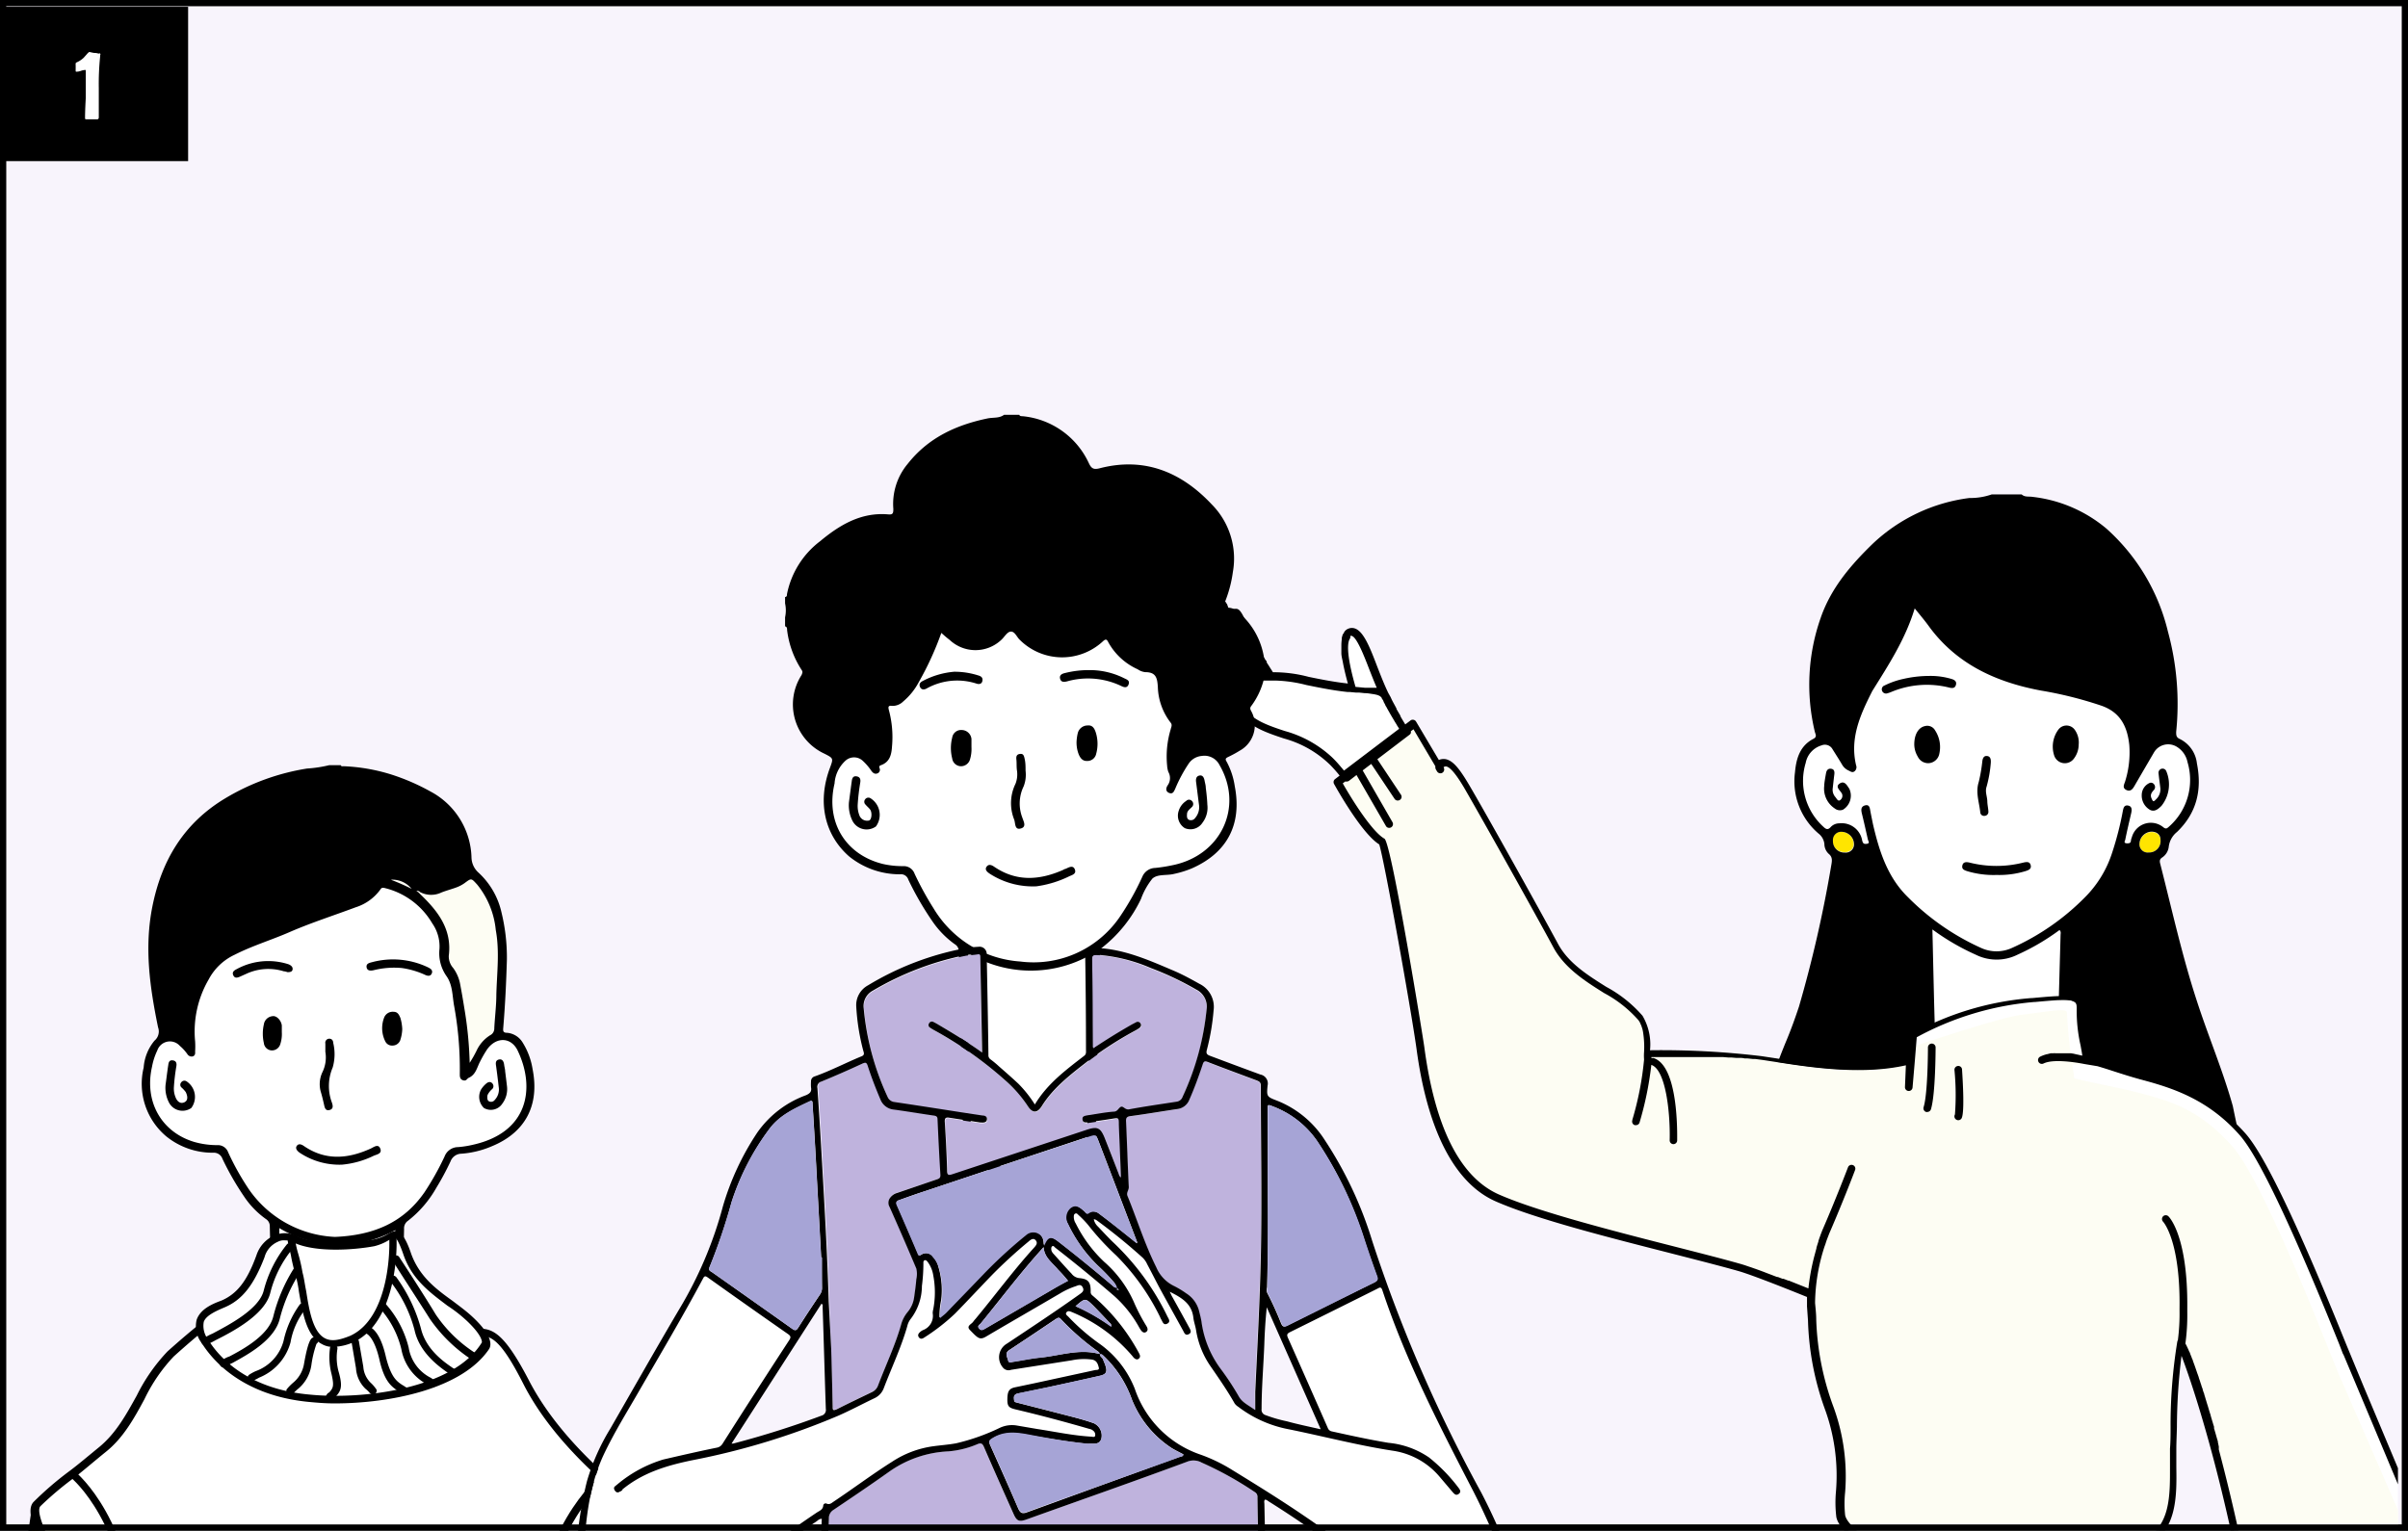 <svg xmlns="http://www.w3.org/2000/svg" xmlns:xlink="http://www.w3.org/1999/xlink" viewBox="0 0 292.49 186"><rect x="0" y="0" width="292.49" height="186" fill="#808080" stroke="none"/><defs><clipPath id="a"><rect x="214.24" y="60.12" width="57.75" height="93.75" style="fill:none"/></clipPath><clipPath id="b"><rect x="16.81" y="92.95" width="48.75" height="82.5" style="fill:none"/></clipPath><clipPath id="c"><rect x="-6.1" y="147.99" width="94.5" height="39" style="fill:none"/></clipPath><clipPath id="d"><rect x="145.77" y="72.69" width="145.5" height="113.25" style="fill:none"/></clipPath><clipPath id="e"><rect x="0.35" y="0.83" width="22.5" height="18.75" style="fill:none"/></clipPath><clipPath id="f"><polyline points="-156.77 -198.41 1283.23 -198.41 1283.23 611.59 -156.77 611.59" style="fill:none;clip-rule:evenodd"/></clipPath><clipPath id="g"><rect x="95.25" y="50.4" width="58.5" height="93" style="fill:none"/></clipPath><clipPath id="h"><rect x="69.97" y="115" width="114" height="71.25" style="fill:none"/></clipPath><clipPath id="j"><polyline points="-156.77 -29.33 1283.23 -29.33 1283.23 788.17 -156.77 788.17" style="fill:none"/></clipPath><clipPath id="k"><polyline points="-156.77 -29.33 1283.23 -29.33 1283.23 780.67 -156.77 780.67" style="fill:none"/></clipPath></defs><title>how_to_1</title><rect width="291.71" height="185.23" style="fill:#f8f4fc"/><g style="clip-path:url(#a)"><path d="M241.81,92.73c0-.47,0-.84-.44-.89s-.51.27-.58.61a16.57,16.57,0,0,1-.44,2.55c-.41,1.29.07,2.49.19,3.73a.43.43,0,0,0,.52.38.47.47,0,0,0,.46-.54c0-.41-.11-.84-.13-1.25,0-.59-.31-1.17-.08-1.78A14,14,0,0,0,241.81,92.73Zm.71,13.58a11.2,11.2,0,0,0,3.49-.45c.38-.11.77-.22.65-.71s-.51-.42-.9-.32a13.32,13.32,0,0,1-6.52,0c-.4-.1-.77-.14-.88.35s.23.57.59.68A11.94,11.94,0,0,0,242.52,106.31Zm-20.94-10.8a3,3,0,0,0,1.27,2.73,1,1,0,0,0,1,.16,2.06,2.06,0,0,0,.78-2.54c-.27-.4-.57-1-1.15-.65s-.07.74.17,1.11a.66.66,0,0,1-.14.92c-.27.18-.41-.21-.58-.38a1.36,1.36,0,0,1-.32-1.11c.05-.56.13-1.1.19-1.65,0-.32,0-.61-.38-.67s-.58.18-.63.54C221.7,94.56,221.63,95.16,221.58,95.51Zm40.82.17a1.67,1.67,0,0,1-.55,1.43c-.29.31-.43.16-.55-.14s.06-.7.29-1a.52.52,0,0,0,0-.72.45.45,0,0,0-.57-.11,1.61,1.61,0,0,0-.9,1.4,2,2,0,0,0,1,1.84c.57.3,1-.11,1.39-.48a4.15,4.15,0,0,0,.59-4.22.5.5,0,0,0-.58-.29.46.46,0,0,0-.36.54C262.25,94.54,262.33,95.11,262.4,95.68ZM234.28,82.13a14.91,14.91,0,0,0-3.08.35,10.53,10.53,0,0,0-2.29.79.49.49,0,0,0-.3.65.48.48,0,0,0,.64.3,2.83,2.83,0,0,0,.44-.14,11.11,11.11,0,0,1,7.06-.56c.35.1.71.11.83-.33s-.2-.62-.56-.71A9.17,9.17,0,0,0,234.28,82.13Zm18.21,8.32a2.75,2.75,0,0,0-.5-1.78,1.23,1.23,0,0,0-2,0,3.41,3.41,0,0,0-.5,3.08,1.35,1.35,0,0,0,2.37.46A2.88,2.88,0,0,0,252.49,90.45Zm-20,0a3.1,3.1,0,0,0,.43,1.49,1.39,1.39,0,0,0,1.41.78,1.43,1.43,0,0,0,1.21-1.18,3.7,3.7,0,0,0-.52-2.79,1.08,1.08,0,0,0-1.21-.53C233.06,88.37,232.51,89.21,232.52,90.45Zm0-16.53c.68.82,1.26,1.52,1.81,2.25,3.39,4.57,8.19,6.69,13.55,7.7a47.88,47.88,0,0,1,7.28,1.83c2.33.84,3.19,2.52,3.43,4.79a11.79,11.79,0,0,1-.52,4.46c-.11.39-.3.83.17,1s.77-.19,1-.54c.79-1.3,1.56-2.63,2.33-3.95a2,2,0,0,1,2.81-.7,2.82,2.82,0,0,1,1.28,1.84,7.52,7.52,0,0,1-2.27,7.86c-.2.19-.33.3-.64.08a2.39,2.39,0,0,0-3.85,1.19,1.16,1.16,0,0,0-.11.38c0,.38-.22.4-.52.37-.46-.07-.19-.34-.16-.51.22-1,.46-2.06.69-3.08.1-.43.24-.92-.36-1s-.58.4-.66.8a38.29,38.29,0,0,1-1.24,4.82,13.45,13.45,0,0,1-3.3,5.5,29.36,29.36,0,0,1-8.95,6.21,4.49,4.49,0,0,1-3.66,0,29.73,29.73,0,0,1-8.95-6.21c-2.48-2.43-3.49-5.59-4.23-8.86-.11-.51-.22-1-.31-1.56s-.16-.79-.65-.71-.47.54-.38,1c.24,1,.49,2.11.73,3.16,0,.17.3.46-.16.51-.3,0-.42,0-.53-.37A2.52,2.52,0,0,0,223.4,100a1.28,1.28,0,0,0-1,.41c-.34.38-.56.32-.94,0a7.54,7.54,0,0,1-2.14-7.75,2.75,2.75,0,0,1,1.92-2.12,1.06,1.06,0,0,1,1.35.47c.39.62.79,1.26,1.16,1.88a1.6,1.6,0,0,0,.73.68c.27.13.49.33.78.11s.22-.48.18-.73c-.76-3.29.5-6.13,1.92-8.92a.76.76,0,0,1,.07-.13C229.41,80.76,231.44,77.65,232.57,73.92Z" style="fill:#fff"/><path d="M234.72,112.93a31.53,31.53,0,0,0,5.25,3.14,5.72,5.72,0,0,0,5.07,0,27.5,27.5,0,0,0,5.11-3c.22.21.12.43.12.62q-.3,11.27-.64,22.53c-.1,3.24-.5,3.7-3.66,4.38a16.37,16.37,0,0,1-8.61-.44,2.5,2.5,0,0,1-1.88-2.43c-.27-3.91-.32-7.83-.44-11.73C234.91,121.66,234.83,117.39,234.72,112.93Z" style="fill:#fff"/><path d="M223.7,101.07a1.53,1.53,0,0,1,1.46,1.46,1,1,0,0,1-1.11,1,1.39,1.39,0,0,1-1.45-1.45A1,1,0,0,1,223.7,101.07Z" style="fill:#ffe500"/><path d="M261,103.58a1,1,0,0,1-1.13-1,1.52,1.52,0,0,1,1.46-1.48c.61,0,1.07.3,1.1,1A1.39,1.39,0,0,1,261,103.58Z" style="fill:#ffe500"/><path d="M261,103.58a1.38,1.38,0,0,0,1.43-1.53c0-.68-.49-1-1.1-1a1.53,1.53,0,0,0-1.46,1.47A1,1,0,0,0,261,103.58Zm-37.28-2.51a1,1,0,0,0-1.08,1.08,1.38,1.38,0,0,0,1.44,1.44,1,1,0,0,0,1.12-1A1.54,1.54,0,0,0,223.7,101.07Zm11,11.86c.11,4.44.19,8.73.33,13,.13,3.9.18,7.82.44,11.73a2.51,2.51,0,0,0,1.89,2.43,16.22,16.22,0,0,0,8.6.44c3.16-.7,3.55-1.14,3.66-4.38.24-7.51.44-15,.65-22.53,0-.19.09-.41-.13-.62a27.5,27.5,0,0,1-5.11,3,5.7,5.7,0,0,1-5.06,0A28.5,28.5,0,0,1,234.72,112.93Zm-2.15-39c-1.13,3.73-3.16,6.84-5.13,10a.88.88,0,0,0-.07.13c-1.42,2.81-2.69,5.64-1.92,8.92a.64.64,0,0,1-.18.73c-.29.23-.51,0-.78-.11a1.72,1.72,0,0,1-.73-.68c-.37-.63-.77-1.25-1.16-1.87a1.06,1.06,0,0,0-1.35-.48,2.75,2.75,0,0,0-1.92,2.13,7.53,7.53,0,0,0,2.14,7.75c.36.35.58.41.94,0a1.44,1.44,0,0,1,1-.41,2.53,2.53,0,0,1,2.79,2.13c.11.35.22.39.53.36.46-.06.2-.33.16-.51-.24-1.06-.47-2.11-.73-3.16-.09-.39-.17-.85.38-1s.58.34.65.72.2,1,.31,1.55c.76,3.27,1.75,6.43,4.23,8.86a29.66,29.66,0,0,0,8.95,6.21,4.49,4.49,0,0,0,3.66,0,29.18,29.18,0,0,0,8.95-6.21,13.48,13.48,0,0,0,3.3-5.49,38.44,38.44,0,0,0,1.24-4.83c.08-.4.13-.89.66-.79s.46.6.36,1c-.23,1-.47,2-.69,3.08,0,.18-.3.46.16.51.3,0,.5,0,.52-.36a1.66,1.66,0,0,1,.11-.38,2.39,2.39,0,0,1,3.85-1.19c.3.22.42.11.64-.08a7.56,7.56,0,0,0,2.27-7.86,2.83,2.83,0,0,0-1.28-1.85,2,2,0,0,0-2.81.7c-.77,1.32-1.54,2.64-2.33,4-.2.35-.47.79-1,.54s-.28-.67-.17-1a11.79,11.79,0,0,0,.52-4.46c-.24-2.27-1.09-4-3.43-4.8a47.26,47.26,0,0,0-7.28-1.82c-5.36-1-10.16-3.13-13.55-7.7C233.83,75.44,233.25,74.76,232.57,73.92ZM272,138v3.81c-.35.29-.25.7-.3,1.07-.54,3.78-2.31,6.78-5.74,8.46A18.21,18.21,0,0,1,254.11,153c-2.64-.52-5.24-1.33-8-1.16a97.4,97.4,0,0,0-10.93,1,19.79,19.79,0,0,1-12.14-1.2c-4.13-1.9-7.18-4.74-8.38-9.33a21.69,21.69,0,0,1-.41-5.27c.07-3.83,1.39-7.34,2.82-10.8.53-1.28,1-2.6,1.44-3.92a151.81,151.81,0,0,0,3.94-17.26c.09-.51.14-.94-.33-1.32a1.66,1.66,0,0,1-.52-1.2,1.86,1.86,0,0,0-.71-1.26,8.33,8.33,0,0,1-2.86-7.44c.15-1.69.61-3.24,2.26-4.08.43-.23.24-.53.16-.81a24.48,24.48,0,0,1,.71-13.9c1.25-3.6,3.63-6.38,6.33-9a20.89,20.89,0,0,1,11.73-5.54,7.91,7.91,0,0,0,2.72-.44h3.62c.38.36.86.23,1.3.3a16.87,16.87,0,0,1,9,3.86,24.42,24.42,0,0,1,7.47,12.51,33.35,33.35,0,0,1,1,12.19c0,.37,0,.64.38.83a3.76,3.76,0,0,1,2.14,3c.63,3.19,0,6-2.42,8.33a2.71,2.71,0,0,0-1,1.78,1.81,1.81,0,0,1-.8,1.32c-.32.21-.32.43-.24.75,1.43,5.59,2.67,11.24,4.47,16.73,1.38,4.26,3.14,8.4,4.35,12.72C271.45,135.55,271.7,136.81,272,138Z"/><path d="M232.52,90.45c0-1.26.54-2.08,1.32-2.23a1.08,1.08,0,0,1,1.21.53,3.68,3.68,0,0,1,.52,2.79,1.41,1.41,0,0,1-1.21,1.18,1.39,1.39,0,0,1-1.41-.78A2.92,2.92,0,0,1,232.52,90.45Z"/><path d="M252.49,90.45a2.85,2.85,0,0,1-.61,1.76,1.36,1.36,0,0,1-2.38-.46,3.48,3.48,0,0,1,.51-3.08,1.23,1.23,0,0,1,2,0A2.64,2.64,0,0,1,252.49,90.45Z"/><path d="M234.28,82.13a8.87,8.87,0,0,1,2.74.36c.34.1.68.27.56.72s-.47.42-.83.33a11.18,11.18,0,0,0-7.06.55,3.81,3.81,0,0,1-.44.15.51.51,0,0,1-.64-.3.49.49,0,0,1,.3-.65,9.73,9.73,0,0,1,2.29-.8A14.26,14.26,0,0,1,234.28,82.13Z"/><path d="M262.4,95.68c-.07-.57-.15-1.14-.21-1.73a.5.5,0,0,1,.36-.54.48.48,0,0,1,.58.29,4.15,4.15,0,0,1-.59,4.22c-.38.37-.82.77-1.39.48a2,2,0,0,1-1-1.84,1.6,1.6,0,0,1,.9-1.4.45.45,0,0,1,.57.11.52.52,0,0,1,0,.72c-.25.28-.48.55-.29,1s.26.45.55.14A1.66,1.66,0,0,0,262.4,95.68Z"/><path d="M221.58,95.51c0-.35.12-1,.22-1.56.06-.34.24-.6.63-.54s.41.37.38.67c-.07.56-.13,1.1-.19,1.65a1.34,1.34,0,0,0,.31,1.11c.16.18.32.58.58.38a.63.63,0,0,0,.14-.92c-.23-.35-.75-.74-.17-1.11s.88.26,1.15.65a2,2,0,0,1-.77,2.54,1,1,0,0,1-1-.15A2.87,2.87,0,0,1,221.58,95.51Z"/><path d="M242.52,106.31a11.09,11.09,0,0,1-3.57-.46c-.36-.12-.69-.24-.59-.69s.48-.44.88-.35a13.32,13.32,0,0,0,6.52,0c.39-.09.79-.15.9.32s-.27.6-.65.72A10.92,10.92,0,0,1,242.52,106.31Z"/><path d="M241.81,92.73a15.2,15.2,0,0,1-.5,2.83c-.22.62.06,1.19.08,1.78,0,.41.11.84.13,1.25a.48.48,0,0,1-.46.54.46.46,0,0,1-.52-.38c-.12-1.24-.6-2.45-.19-3.73a19.26,19.26,0,0,0,.44-2.56c.05-.33.18-.65.58-.6S241.85,92.26,241.81,92.73Z"/></g><g style="clip-path:url(#b)"><path d="M61,134.07a1.66,1.66,0,0,1-2.25.58,1.86,1.86,0,0,1-.35-2.27,3.46,3.46,0,0,1,.62-.7.47.47,0,0,1,.76,0c.21.25.12.5-.1.72s-.53.44-.53.84c0,.23,0,.51.26.61a.56.56,0,0,0,.66-.2,1.85,1.85,0,0,0,.47-1.56c-.1-.85-.2-1.69-.32-2.54-.06-.37-.06-.74.38-.81s.55.29.6.66.09.53.12.8c.08.6.13,1.21.21,1.82A3,3,0,0,1,61,134.07Zm-9.35-15.6a10.74,10.74,0,0,0-2.86-.85,10.36,10.36,0,0,0-3.42.26c-.39.09-.79.14-.86-.35s.32-.53.66-.62a9.87,9.87,0,0,1,6.72.59c.44.21.57.34.59.63C52.4,118.57,52.1,118.63,51.69,118.47Zm-3.08,8a1,1,0,0,1-.92.61.88.88,0,0,1-.88-.53,3.52,3.52,0,0,1-.15-2.84,1.11,1.11,0,0,1,1.16-.73c.51,0,.69.37.85.78a5.77,5.77,0,0,1,.22,1.33A5.92,5.92,0,0,1,48.61,126.43Zm-3.22,14a11,11,0,0,1-3.83,1.08,8.59,8.59,0,0,1-5.14-1.46c-.29-.19-.6-.42-.35-.82s.56-.24.84,0c2.64,1.8,5.35,1.58,8.11.33.38-.17.91-.64,1.17,0S45.77,140.3,45.39,140.46ZM35.57,117.8c-.06.29-.29.36-.62.33-.1,0-.27,0-.44-.1a6.36,6.36,0,0,0-4.56.31l-.8.35c-.3.12-.61.19-.77-.14s0-.59.35-.75a7.89,7.89,0,0,1,6.3-.64C35.34,117.27,35.64,117.37,35.57,117.8Zm-1.48,9.09a1.07,1.07,0,0,1-1,.78,1,1,0,0,1-1-.9,4.93,4.93,0,0,1,0-2.26,1.19,1.19,0,0,1,1.07-1c.48-.06,1,.57,1.1,1.17,0,.27,0,.55,0,.81A3.74,3.74,0,0,1,34.09,126.89Zm5.12,3.39a4.2,4.2,0,0,0,.35-2.46c0-.36,0-.68,0-1a.49.49,0,0,1,.42-.59c.33,0,.5.19.53.49a5.84,5.84,0,0,1-.06,3,5.66,5.66,0,0,0-.1,4.26c.12.36.22.77-.28.91s-.59-.28-.67-.66c-.12-.53-.24-1.05-.37-1.58A3.36,3.36,0,0,1,39.21,130.28Zm-15.93,4.35a1.85,1.85,0,0,1-2.7-.63,4,4,0,0,1-.43-2.17c.09-.64.19-1.53.33-2.41,0-.3.19-.61.55-.56s.47.37.43.72a20,20,0,0,0-.3,2.54,2.78,2.78,0,0,0,.2,1.22c.2.5.63.82,1.08.6s.37-.81.16-1.23c-.12-.24-.36-.38-.54-.59a.43.43,0,0,1,0-.6.45.45,0,0,1,.64-.12A2.26,2.26,0,0,1,23.28,134.63ZM63,127.77c-.8-1.79-2.63-1.86-3.77-.28-.34.47-.59,1-.89,1.53-.39.69-.49,1.56-1.36,1.94-.22.1-.37.4-.67.29s-.4-.45-.4-.78a43.9,43.9,0,0,0-.69-8.25c-.22-1.22-.18-2.54-.91-3.59a4.83,4.83,0,0,1-.88-3.32,4.84,4.84,0,0,0-.87-3.11,9.17,9.17,0,0,0-5.78-4.31.4.4,0,0,0-.52.18,5.94,5.94,0,0,1-3.05,2.16c-2.68,1-5.37,1.92-8,3.06-2.22.95-4.53,1.66-6.69,2.76a6.82,6.82,0,0,0-3.17,3,12.35,12.35,0,0,0-1.67,7.58,10.31,10.31,0,0,1,0,1.25c0,.26,0,.5-.31.59a.58.58,0,0,1-.63-.28,5.31,5.31,0,0,0-.91-1,1.62,1.62,0,0,0-2.75.57,7.22,7.22,0,0,0-.63,1.94c-1,4.24,1.11,8,5.12,9.16a10.3,10.3,0,0,0,2.81.39,1.34,1.34,0,0,1,1.31.86,31.59,31.59,0,0,0,2.51,4.47,13.44,13.44,0,0,0,10.47,5.8c4.74-.2,8.33-1.77,10.87-5.42A31.9,31.9,0,0,0,54,140.52a1.73,1.73,0,0,1,1.61-1.14,11.16,11.16,0,0,0,1.81-.28C64.21,137.6,65,132.21,63,127.77Z" style="fill:#fff"/><path d="M33.94,149.22c0,2.79,0,5.52,0,8.26.09,4.49.25,9,.35,13.5a1.79,1.79,0,0,0,.85,1.51c2.27,1.74,4.89,1.94,7.58,1.79a8.19,8.19,0,0,0,3.6-1.14,2.33,2.33,0,0,0,1.3-2.12c.11-5.73.25-11.44.39-17.17,0-1.46,0-2.91,0-4.39A14,14,0,0,1,33.94,149.22Z" style="fill:#fff"/><path d="M60.2,113a10.39,10.39,0,0,0-2.27-5.54c-.75-.81-.72-.81-1.56-.17a4,4,0,0,1-1,.51c-.59.24-1.22.38-1.81.62a2.92,2.92,0,0,1-2.61-.06.32.32,0,0,0-.43,0,1.42,1.42,0,0,1,.28.2l.27.26c2.09,2,3.81,4.23,3.39,7.42a2.06,2.06,0,0,0,.54,1.48,4.83,4.83,0,0,1,.85,2q.27,1.41.48,2.82a45.13,45.13,0,0,1,.66,6.7c.33-.47.56-1,.83-1.44a4.26,4.26,0,0,1,1.65-1.91A.92.92,0,0,0,60,125c.07-1.37.2-2.73.25-4.1C60.35,118.25,60.69,115.64,60.2,113Z" style="fill:#fdfdf3"/><path d="M47.48,106.87A26.47,26.47,0,0,1,50,108,3,3,0,0,0,47.48,106.87Z" style="fill:#fdfdf3"/><path d="M57.42,139.1a11.51,11.51,0,0,1-1.81.28A1.76,1.76,0,0,0,54,140.52a33.8,33.8,0,0,1-2.44,4.35c-2.54,3.66-6.13,5.22-10.87,5.42a13.44,13.44,0,0,1-10.47-5.8A31.59,31.59,0,0,1,27.71,140a1.32,1.32,0,0,0-1.31-.86,10.2,10.2,0,0,1-2.81-.39c-4-1.2-6.09-4.92-5.12-9.16a7.73,7.73,0,0,1,.63-1.94,1.62,1.62,0,0,1,2.75-.57,5.31,5.31,0,0,1,.91,1,.61.61,0,0,0,.63.28c.31-.09.33-.33.31-.59a10.44,10.44,0,0,0,0-1.25A12.58,12.58,0,0,1,25.35,119a6.82,6.82,0,0,1,3.16-3c2.16-1.1,4.48-1.79,6.69-2.76,2.63-1.14,5.33-2,8-3a5.87,5.87,0,0,0,3-2.16c.13-.21.25-.25.53-.18a9.2,9.2,0,0,1,5.78,4.3,4.89,4.89,0,0,1,.87,3.12,4.83,4.83,0,0,0,.88,3.32c.73,1.06.68,2.38.9,3.58a42.4,42.4,0,0,1,.69,8.26c0,.32,0,.66.4.78s.46-.19.68-.3c.86-.38,1-1.24,1.36-1.93a14.45,14.45,0,0,1,.88-1.53c1.14-1.59,3-1.5,3.77.28C65,132.21,64.21,137.6,57.42,139.1ZM48,153.85c-.12,5.73-.28,11.44-.39,17.17a2.33,2.33,0,0,1-1.3,2.12,7.94,7.94,0,0,1-3.6,1.14c-2.69.15-5.32-.05-7.58-1.79a1.89,1.89,0,0,1-.85-1.51c-.1-4.5-.26-9-.35-13.5-.06-2.74,0-5.47,0-8.26a14.05,14.05,0,0,0,14.09.24C48,150.94,48.06,152.39,48,153.85ZM50,108a25.41,25.41,0,0,0-2.53-1.11A3,3,0,0,1,50,108Zm1,.38a2.88,2.88,0,0,0,2.62.06c.58-.23,1.2-.39,1.8-.61a4.31,4.31,0,0,0,1-.52c.85-.63.81-.63,1.55.18A10.37,10.37,0,0,1,60.22,113c.48,2.61.14,5.21.07,7.83,0,1.36-.18,2.73-.25,4.1a.91.91,0,0,1-.51.86,4.41,4.41,0,0,0-1.66,1.91,14.77,14.77,0,0,1-.82,1.44,46.93,46.93,0,0,0-.66-6.7c-.15-.94-.31-1.88-.49-2.82a4.79,4.79,0,0,0-.85-2,2.14,2.14,0,0,1-.54-1.48c.41-3.19-1.29-5.4-3.39-7.42l-.26-.27-.28-.19A.44.44,0,0,1,51,108.36ZM64.69,129.9a8.62,8.62,0,0,0-1.19-3.2,2.46,2.46,0,0,0-1.9-1.21c-.53,0-.5-.26-.47-.64.23-2.76.36-5.51.44-8.29a23.06,23.06,0,0,0-.65-5.67A9.33,9.33,0,0,0,58.09,106a2.54,2.54,0,0,1-.82-1.84,9.37,9.37,0,0,0-5-8,26,26,0,0,0-4.76-2.06,22.34,22.34,0,0,0-5.75-1c-.13,0-.31.06-.37-.13H40a15.45,15.45,0,0,1-2.7.41A27.78,27.78,0,0,0,27.36,97c-5,3-7.72,7.49-8.85,13.14-1,5-.31,9.82.69,14.69a1.45,1.45,0,0,1-.43,1.61,5.76,5.76,0,0,0-1.32,3.28,8.34,8.34,0,0,0,2.73,8.34,8.92,8.92,0,0,0,5.75,2,1.1,1.1,0,0,1,1.09.74,34.11,34.11,0,0,0,2.58,4.51,10.51,10.51,0,0,0,2.73,2.83,1,1,0,0,1,.44.84c.18,7.35.29,14.69.56,22a2.59,2.59,0,0,0,1.1,2.12,10,10,0,0,0,5.47,2.07c.17,0,.41-.1.5.16h2.05c.71-.15,1.41-.25,2.08-.46,1.4-.44,2.81-.91,3.66-2.26a2.36,2.36,0,0,0,.42-1.29c.15-7.35.33-14.68.47-22a1.11,1.11,0,0,1,.49-1,13.47,13.47,0,0,0,3.43-4,32.1,32.1,0,0,0,1.73-3.22,1.43,1.43,0,0,1,1.32-.92,11.48,11.48,0,0,0,3.68-.9C63.83,137.6,65.56,134.28,64.69,129.9Z"/><path d="M45,139.57c-2.77,1.25-5.49,1.47-8.11-.34-.28-.19-.62-.31-.84,0s.06.62.35.83a8.73,8.73,0,0,0,5.14,1.45,11,11,0,0,0,3.83-1.07c.39-.18,1.07-.25.82-.88S45.4,139.39,45,139.57Z"/><path d="M22.66,131.39a.47.47,0,0,0-.64.11.45.45,0,0,0,0,.61,3.65,3.65,0,0,1,.54.58c.21.43.34,1-.16,1.24s-.89-.11-1.08-.61a2.78,2.78,0,0,1-.2-1.21,24,24,0,0,1,.3-2.55c.06-.35,0-.66-.43-.72s-.51.25-.55.56c-.14.9-.24,1.79-.33,2.41a3.87,3.87,0,0,0,.43,2.18,1.85,1.85,0,0,0,2.7.63A2.26,2.26,0,0,0,22.66,131.39Z"/><path d="M61.36,130.18c0-.26-.09-.53-.12-.79s-.14-.74-.6-.66-.44.44-.38.8c.12.86.22,1.69.32,2.55a1.84,1.84,0,0,1-.47,1.55.56.56,0,0,1-.66.21c-.27-.1-.26-.38-.26-.62s.28-.6.53-.84a.49.49,0,0,0,.1-.72c-.23-.29-.53-.2-.76,0a3,3,0,0,0-.62.71,1.87,1.87,0,0,0,.35,2.26,1.67,1.67,0,0,0,2.25-.57,2.92,2.92,0,0,0,.54-2.09C61.51,131.39,61.44,130.78,61.36,130.18Z"/><path d="M39.36,134.21c.08.38.17.79.67.66s.4-.55.28-.91a5.76,5.76,0,0,1,.1-4.26,5.85,5.85,0,0,0,.06-3c0-.3-.2-.52-.53-.49a.49.49,0,0,0-.42.59c0,.32,0,.63,0,1a4.06,4.06,0,0,1-.35,2.46,3.42,3.42,0,0,0-.22,2.35C39.12,133.16,39.24,133.69,39.36,134.21Z"/><path d="M47.81,122.94a1.11,1.11,0,0,0-1.16.73,3.56,3.56,0,0,0,.14,2.84.9.9,0,0,0,.88.53,1,1,0,0,0,.93-.61,4.7,4.7,0,0,0,.26-1.39,5.77,5.77,0,0,0-.22-1.34C48.48,123.32,48.32,122.94,47.81,122.94Z"/><path d="M33.12,123.47a1.17,1.17,0,0,0-1.07,1,5.07,5.07,0,0,0,0,2.26,1,1,0,0,0,1,.9,1.06,1.06,0,0,0,1-.78,3.91,3.91,0,0,0,.18-1.44c0-.26,0-.54,0-.81C34.16,124,33.61,123.39,33.12,123.47Z"/><path d="M51.91,117.5a9.86,9.86,0,0,0-6.72-.59c-.35.09-.73.18-.66.62s.49.44.87.35a10.32,10.32,0,0,1,3.42-.26,10.25,10.25,0,0,1,2.86.85c.41.18.72.1.81-.34C52.5,117.84,52.35,117.71,51.91,117.5Z"/><path d="M35,117.15a8,8,0,0,0-6.3.63c-.32.16-.54.38-.35.75s.49.26.77.15l.8-.36a6.36,6.36,0,0,1,4.56-.3c.17,0,.34.07.44.1.34,0,.58-.05.62-.34S35.34,117.27,35,117.15Z"/></g><g style="clip-path:url(#c)"><path d="M76.58,183.2s9.6,57.12,8.62,61.22-.62,5.63-.62,5.63,3.2,8.3,1.24,10-11,3.13-12.18,1.88S71.86,252.1,71,250.76a19.17,19.17,0,0,1-1.52-3.21s.8-45.08,1.78-48.56,1.16-14.28,2.31-14.9A10.14,10.14,0,0,1,76.58,183.2Z" style="fill:#ffe500"/><path d="M69.91,247.37a11.71,11.71,0,0,0,1.42,3,22.68,22.68,0,0,1,1.25,5.18c.44,2.41.88,5.35,1.42,6,.8,1,9.51-.27,11.56-2,1.33-1.08-.18-6.34-1.34-9.46,0-.09-.44-1.7.62-5.9.8-3.12-5.24-40.78-8.53-60.6a10.68,10.68,0,0,0-2.49.72c-.44.44-.89,4.46-1.16,7.4a50.53,50.53,0,0,1-1,7.23C70.71,202.39,69.91,245.23,69.91,247.37Zm6,15.44c-1.33,0-2.31-.18-2.66-.63-.63-.71-1.07-3-1.6-6.42a23.48,23.48,0,0,0-1.07-4.82,18.09,18.09,0,0,1-1.51-3.3v-.18c0-1.88.8-45.16,1.78-48.64a49.31,49.31,0,0,0,.89-7.06c.53-5.44.8-7.67,1.6-8.12a11.73,11.73,0,0,1,3.2-.89l.44-.09.09.45c.36,2.32,9.6,57.3,8.62,61.4-1,3.84-.62,5.36-.62,5.36.36.8,3.29,8.57,1.07,10.44C84.49,261.56,79.24,262.81,76,262.81Z"/><path d="M4.12,184.18S-4,241.92-3,246s.62,5.62.62,5.62-3.2,8.3-1.24,10,11,3.12,12.18,1.87,1.78-9.81,2.67-11.15a19.53,19.53,0,0,0,1.51-3.22S12,204.08,11,200.6s-1.16-14.28-2.31-14.9A23.31,23.31,0,0,0,4.12,184.18Z" style="fill:#ffe500"/><path d="M4.48,184.71c-2.85,20.09-7.82,58-7,61.14,1.06,4.11.62,5.71.62,5.8-1.25,3.13-2.67,8.48-1.34,9.55,2.05,1.7,10.67,2.86,11.56,2,.54-.63,1.07-3.57,1.42-6s.8-4.47,1.25-5.18a16.34,16.34,0,0,0,1.42-3c0-2.15-.8-45-1.78-48.38a50.74,50.74,0,0,1-1-7.23c-.27-2.94-.63-7-1.16-7.41A31,31,0,0,0,4.48,184.71Zm1.69,79.62c-3.29,0-8.54-1.16-10-2.5-2.22-1.88.71-9.55,1.07-10.45,0,0,.27-1.51-.62-5.26-1.07-4.11,6.75-59.71,7.11-62l.09-.45.44.09a28.86,28.86,0,0,1,4.71,1.52c.8.45,1.07,2.68,1.6,8.12a66.82,66.82,0,0,0,.89,7c1,3.48,1.78,46.77,1.78,48.64v.18a13.77,13.77,0,0,1-1.51,3.31,25,25,0,0,0-1.07,4.81c-.53,3.4-1,5.63-1.6,6.43A5.45,5.45,0,0,1,6.17,264.33Z"/><path d="M25,160.88s-1,.72-4.26,3.57-4.45,8.39-8.36,11.61-6.13,4.64-8,6.69c-1.33,1.43,2.93,8,3.47,9.37C13.46,206,11.32,222.2,12,236.84c.17,5.26.44,10.44.62,15.71v.26s4.27.36,5.6,0,13.51,1.34,16.71.18,10-2.05,12.45-1.25a53,53,0,0,0,15.38,1.7C68.13,253,69.2,252,69.2,252S69,208.9,72.49,197.57s5.33-14,3.73-15.44S67.6,175.25,64,168s-4.89-6.07-7.11-6S25,160.88,25,160.88Z" style="fill:#fff"/><path d="M44.84,251a12,12,0,0,1,2.76.27A50.49,50.49,0,0,0,62.8,253a21.1,21.1,0,0,0,6.13-1.16c0-3.93,0-43.38,3.29-54.35,1.07-3.66,2-6.43,2.76-8.48,1.51-4.46,2-5.8,1.06-6.52-.17-.18-.53-.44-.89-.8-2.49-2.14-8.26-7.05-11.55-13.48-3.11-6.16-4.27-6-5.87-5.8-.27,0-.53.09-.8.09-2.13.18-29.16-1-31.74-1.16-.35.27-1.51,1.16-4.09,3.48A20.22,20.22,0,0,0,17.55,170c-1.25,2.32-2.58,4.73-4.71,6.42-1.43,1.16-2.58,2.15-3.65,3A39.32,39.32,0,0,0,4.92,183c-.8.8,1.69,5.44,2.67,7.14.45.8.71,1.34.89,1.69,4.18,10.45,4.09,22.14,4,33.38,0,3.84-.09,7.77.09,11.52l.62,15.62a24.4,24.4,0,0,0,5.07,0c.53-.18,2.13-.09,5.07.18,4.09.26,9.69.71,11.64,0A35,35,0,0,1,44.84,251ZM60.4,254a54.12,54.12,0,0,1-13.16-1.78c-2.22-.72-9,.18-12.18,1.25-2.13.71-7.64.35-12,0a34.67,34.67,0,0,0-4.8-.18c-1.42.36-5.6,0-5.78,0h-.36L12,252l-.63-15.17c-.17-3.75-.09-7.68-.09-11.52.09-11.24.18-22.85-3.91-33-.09-.27-.44-.89-.8-1.61-1.95-3.66-3.64-7-2.49-8.21a39.65,39.65,0,0,1,4.36-3.75c1.07-.8,2.22-1.78,3.64-2.94,2.05-1.7,3.29-4,4.54-6.25a21.72,21.72,0,0,1,3.73-5.35c3.2-2.86,4.27-3.57,4.27-3.66l.09-.09h.18c.26,0,29.6,1.25,31.82,1.16.27,0,.54-.09.71-.09,2.14-.27,3.56-.09,6.85,6.25S73.2,178.91,75.6,181c.35.35.71.62.89.8,1.33,1.25.71,2.94-.8,7.5-.62,2.14-1.6,4.82-2.67,8.39-3.38,11.15-3.2,53.9-3.2,54.35v.18l-.18.18c-.09.09-1.33,1-6.75,1.51C62.09,253.88,61.29,254,60.4,254Z"/><path d="M36,150.53s-2.85-1.34-4.27,2.14-2.66,5-4.53,5.8-4,1.7-2.22,4.56,5.69,6.24,12.62,7,17.87-.9,21.34-6.61c0,0,.71-.8-1.87-3.21s-6.14-3.75-7.56-7.85-1.6-1.79-4-1.34S38.53,151.78,36,150.53Z" style="fill:#fff"/><path d="M34.62,150.71a1.57,1.57,0,0,0-.89.18,2.86,2.86,0,0,0-1.6,1.87c-1.34,3.48-2.76,5.18-4.8,6.07-1.07.45-2.32,1-2.58,1.79a2.72,2.72,0,0,0,.53,2.14c1.07,1.78,4.45,6,12.36,6.69,6.22.63,17.42-.62,20.89-6.34,0,0,.18-.71-1.78-2.58a17.06,17.06,0,0,0-2.4-1.88c-2-1.52-4.27-3.12-5.33-6.16-.54-1.6-.89-2.05-1.07-2.14s-.35.18-.62.27a6.23,6.23,0,0,1-1.87.8c-2.4.45-7.11.81-9.78-.44C35.68,150.89,35.24,150.71,34.62,150.71Zm6,19.81c-1.15,0-2.13-.09-3.11-.18-8.27-.8-11.82-5.26-13-7.14a3.32,3.32,0,0,1-.62-2.85c.44-1.25,1.78-1.88,3-2.32,1.87-.81,3.11-2.32,4.27-5.54a4,4,0,0,1,2.22-2.41,3.26,3.26,0,0,1,2.67.09c2.49,1.25,7.2.81,9.24.45A5.38,5.38,0,0,0,47,150c.45-.26.89-.53,1.34-.35s1,.89,1.6,2.68c1,2.76,3,4.28,5,5.71.81.62,1.69,1.25,2.49,2,2.67,2.5,2.14,3.57,2,3.84C56.13,168.83,47.24,170.52,40.66,170.52Z"/><path d="M40.48,163.65a2.59,2.59,0,0,1-1.42-.36c-1.87-1-2.31-3.83-2.75-6.33a12.86,12.86,0,0,0-.45-2.15c-.27-1-.44-1.78-.53-2.32-.45-1.87-.45-1.87-.27-2.14l.71.54a.28.28,0,0,0,.09-.18,11.08,11.08,0,0,0,.36,1.61,20,20,0,0,1,.53,2.32c.18.62.27,1.42.44,2.23.36,2.32.8,4.91,2.23,5.71.8.45,1.77.27,3.11-.27,4.89-2.23,4.89-11.07,4.71-12.32l.89-.08c.18,1.6.09,10.79-5.25,13.2A6.49,6.49,0,0,1,40.48,163.65Z"/><path d="M20,252.9c0-.35-3.56-39.8-4.09-53.91-.54-13.92-7.2-19.36-7.29-19.45l.53-.72c.27.27,7,5.8,7.65,20.08.62,14.11,4.09,53.47,4.09,53.91Z"/><path d="M73.2,179.54s-7.56,6.07-8.18,20.35-2.22,53.46-2.22,53.46" style="fill:#fff"/><path d="M63.24,253.44h-.89S64,214.26,64.57,200s8-20.44,8.36-20.71l.53.71c-.08.09-7.37,6.16-8,20.09C64.93,214.17,63.24,253.44,63.24,253.44Z"/><path d="M24.93,163.47a.47.47,0,0,1-.36-.18c-.18-.18-.09-.44.09-.62a6.18,6.18,0,0,1,1.15-.63c1.87-1,5.69-2.94,6.23-5.26a14.75,14.75,0,0,1,2.84-5.62.44.44,0,0,1,.62.62,13.62,13.62,0,0,0-2.66,5.27c-.62,2.67-4.54,4.73-6.67,5.8-.44.26-.89.44-1.07.53C25.1,163.47,25,163.47,24.93,163.47Z"/><path d="M27.15,166.15a.47.47,0,0,1-.36-.18.43.43,0,0,1,.09-.62,3.27,3.27,0,0,1,1-.54c1.69-.89,4.8-2.59,5.33-4.91A20,20,0,0,1,35.77,154c.18-.18.45-.27.62-.09a.44.44,0,0,1,.09.63A18.74,18.74,0,0,0,34,160.17c-.62,2.68-4,4.46-5.77,5.44a3.63,3.63,0,0,0-.89.54Z"/><path d="M30.53,167.85a.47.47,0,0,1-.36-.18.44.44,0,0,1,.09-.63,5.32,5.32,0,0,1,.8-.44,5.39,5.39,0,0,0,3.38-3.66,11.78,11.78,0,0,1,2-4.47.45.45,0,0,1,.63.63,8.92,8.92,0,0,0-1.78,4,6.45,6.45,0,0,1-3.82,4.29,5.31,5.31,0,0,1-.72.36C30.7,167.85,30.62,167.85,30.53,167.85Z"/><path d="M49.11,169.45a.33.33,0,0,1-.27-.09c-.09-.09-.27-.18-.36-.27-.8-.53-1.77-1.07-2.4-3.92-.62-2.68-1.51-3.13-1.6-3.13a.37.37,0,0,1-.26-.53.55.55,0,0,1,.53-.36c.27.09,1.42.54,2.13,3.75.63,2.5,1.34,2.95,2,3.39.18.09.27.18.44.27s.27.45.09.62S49.28,169.45,49.11,169.45Z"/><path d="M52.57,168.56a.31.31,0,0,1-.26-.09c-.18-.09-.27-.18-.45-.27a6.06,6.06,0,0,1-3.11-4.28,11.5,11.5,0,0,0-2.49-4.82.44.44,0,0,1,0-.63.44.44,0,0,1,.62,0,12.43,12.43,0,0,1,2.76,5.27,5,5,0,0,0,2.67,3.66c.17.09.35.27.53.36a.43.43,0,0,1,.09.62A.68.68,0,0,1,52.57,168.56Z"/><path d="M55.24,167.31a.33.33,0,0,1-.27-.09c-.09-.09-.26-.18-.35-.27-1.16-.8-3.65-2.5-4.27-5.35a16.14,16.14,0,0,0-2.93-5.89.44.44,0,0,1,.09-.63c.17-.18.44-.09.62.09a19.09,19.09,0,0,1,3,6.25c.62,2.59,2.85,4.1,3.91,4.82.18.09.27.18.45.27a.44.44,0,0,1,.09.62A.47.47,0,0,1,55.24,167.31Z"/><path d="M57.73,165.44a.33.33,0,0,1-.27-.09,1.18,1.18,0,0,0-.35-.27,18.46,18.46,0,0,1-4.89-4.82c-1.69-2.68-4.45-6.87-4.45-7a.45.45,0,0,1,.09-.63.43.43,0,0,1,.62.09s2.76,4.2,4.45,7a16.63,16.63,0,0,0,4.62,4.56,1.08,1.08,0,0,1,.36.26.45.45,0,0,1,.09.63A.29.29,0,0,1,57.73,165.44Z"/><path d="M35.24,169.45a.33.33,0,0,1-.27-.09c-.18-.18-.27-.44-.09-.62a6.07,6.07,0,0,1,.71-.72,3.78,3.78,0,0,0,1.34-2.32c.53-3,.89-3.12,1.15-3.21a.4.4,0,0,1,.45.09.42.42,0,0,1,0,.62l-.09.09a13,13,0,0,0-.62,2.59,4.61,4.61,0,0,1-1.6,2.86,4.13,4.13,0,0,0-.63.62A.51.51,0,0,1,35.24,169.45Z"/><path d="M45.28,169.45a.66.66,0,0,1-.35-.18,3.34,3.34,0,0,0-.54-.53,3.8,3.8,0,0,1-1.15-2.5l-.53-3.13a.48.48,0,0,1,.35-.53.48.48,0,0,1,.53.36l.54,3.12a3,3,0,0,0,1,2.05,4.48,4.48,0,0,1,.53.63c.18.18.09.44-.09.62A.33.33,0,0,1,45.28,169.45Z"/><path d="M40,170.25a.36.36,0,0,1-.27-.08.46.46,0,0,1-.09-.63.7.7,0,0,1,.36-.36c.44-.53.62-.71.27-2.23a8.21,8.21,0,0,1-.18-3.21.45.45,0,1,1,.89.18,6.48,6.48,0,0,0,.18,2.85c.53,1.88.17,2.32-.45,3a1.24,1.24,0,0,0-.27.36A1,1,0,0,1,40,170.25Z"/></g><g style="clip-path:url(#d)"><path d="M303.22,259.83c.06-.14.17-.35.22-.45A1.88,1.88,0,0,1,303.22,259.83ZM231.59,132.51l.13-3,.13-.07Zm69.1,103.85a17,17,0,0,1-4.78,1.7l-.69.12.69-.12a22.33,22.33,0,0,0,4.77-1.7c2.9-1.32,3.57-2.75,2.9-8.07l-.09,0a11.62,11.62,0,0,0,.93-1.1,12.72,12.72,0,0,0,2.11-9.27,24.09,24.09,0,0,0-.77-3c-3.36-9.07-19.5-47.25-21.14-51.21-.08-.19-.11-.29-.06-.15-1.18-2.9-8.5-21.37-12.15-25.51-4-4.55-8.53-5.94-12-6.86-2.81-.75-4.63-1.52-7.21-2.17-.16-1.6-.79-3.21-.73-6,.05-1.85-1.22-1.72-5.69-1.31a35.67,35.67,0,0,0-14.65,4.47l-.25,3.07c-6.34,1.69-14.23,0-18-.49a105.59,105.59,0,0,0-14-.71,7.28,7.28,0,0,0-.81-4.38c-2.2-3-8-4.5-10.29-8.78s-8.39-15.2-10.74-19.22c-1.87-3.18-2.62-3.34-3.5-2.73l-3-5-.91.68-.13.1a38.1,38.1,0,0,1-2.08-3.64c-.09-.16-.18-.32-.26-.48-1.63-3.18-2.83-8.44-4.37-7.78s.08,5.74.4,6.85l-.54-.06c-3.7-.38-7.33-1.54-8.87-1.38l-.55,0c-.48-.69-1.27-2-1.71-2.73-1.34-2.27-2.24-5-2.63-5-.63,0-.84.69-.91,1.32-.4-1.49-.6-2.81-1.36-2.63-1.27.31-.47,4.08.46,6.63s1.47,5.44,2.7,6.74,2.24,1.82,5.08,2.75a13.36,13.36,0,0,1,5.55,3.09,17.39,17.39,0,0,1,1.7,1.92l-.93.71s3.35,6.09,5.43,7.24c.37.21,3.95,20.14,4.63,25.11,1.34,9.91,4.62,16.09,9.35,18.16,6.86,3,22.32,6.42,29.51,8.48,2.19.64,8.55,3.24,8.55,3.24,0,.36.07.72.11,1.08v.07c.31,3.66.13,6.85,2.14,12.5,2.55,7.19,1.06,10.54,1.52,13.32.38,2.22,6.91,6.73,18.26,6.74,12,0,18.14-3.23,18.14-3.23l.38-.18c4.5-2,3.45-7.7,3.61-11.47.15-3.61,0-8.39.89-12.94.27,0,7.54,18.59,11,49.11,1.35,11.9,6.09,16.94,6.13,17a9.83,9.83,0,0,0,6,3.34c.65.07,1.33.12,2,.14l-.8.25c-.06,1.52-.11,4.88,3,5.35h0c-.4,1.75-.68,3.26-.78,4.12-.46,4.17-.61,8.19,2,10.18s3.54,5.09,4.32,5.25-.35-4.43-1.9-7.1c-1.42-2.45-.41-5.7.35-4.16s4.47,8.64,4.63,10.18c.12,1.25.55,4.09.86,4.33,0,0,0,0,.05,0h0c0,.05,0,.06.05.05a3.84,3.84,0,0,0,1.45-1.25.12.12,0,0,0,0-.08c0,.1,0,.17,0,.11a6.86,6.86,0,0,0,1.85-4.12,59.93,59.93,0,0,0-1.7-13.26C302.79,240.18,301.75,238.62,300.69,236.36Z" style="fill:#fff"/><path d="M231.59,132.51l.13-3,.13-.07Zm73.76,86c0-.05-.65-2.91-1-3.94-3.4-9.19-19-44.61-20.3-47.7,1.07,2.83-1.13-2.84-.92-2.24-1.18-2.9-8.29-21.15-11.94-25.3-4-4.54-7.61-5.54-11.09-6.47-2.81-.75-5.59-1.19-8.17-1.84,0-.45-.13-1-.22-1.69l1.51,0-.26-.08c-.42-.1-.86-.21-1.3-.3a48.6,48.6,0,0,1-.58-5.85c0-.65-1.46-.31-5.7.23-2.64.33-13.31,3.94-13.31,3.94l-.16,2c-6.34,1.69-14.24,0-18-.49a105.52,105.52,0,0,0-14-.71,7.21,7.21,0,0,0-.81-4.38c-2.2-3-8-4.5-10.29-8.78s-8.39-15.2-10.74-19.22c-1.86-3.18-2.61-3.34-3.5-2.73l-3-5-.9.68-6.05,4.58-1.33,1-1.08.82s3.35,6.09,5.43,7.24c.37.21,3.95,20.14,4.64,25.11,1.34,9.91,4.61,16.09,9.34,18.16,6.86,3,22.32,6.42,29.51,8.48,2.19.64,8.55,3.24,8.55,3.24.05.35.07.71.11,1,0,.11,0,.23,0,.33l0-.05c.29,3.58.14,6.76,2.12,12.32,2.55,7.19,1.06,10.54,1.52,13.32.38,2.23,6.91,6.73,18.26,6.74,12,0,18.14-3.23,18.14-3.23l.39-.17c4.49-2,3.44-7.7,3.6-11.48.15-3.57,0-8.29.87-12.8l0,.16,0-.26c.6.89,7.6,19.3,11,49.07,1.35,11.9,6.09,16.94,6.13,17a9.83,9.83,0,0,0,6,3.34c.71.08,1.46.12,2.18.15l-1,.25c-.07,1.51-.12,4.87,3,5.34a10.5,10.5,0,0,0,3.11-.11l.68-.12h0c1.7-.34,5.6-.93,6.13-2.47.3-.84.8-1.57-.13-5.91a11.73,11.73,0,0,0,2.48-2.45C305.9,225.17,305.86,222.66,305.35,218.46Z" style="fill:#fdfdf3"/><path d="M295.81,237.61a10.61,10.61,0,0,1-3.62.22,3.35,3.35,0,0,1-.79-.22h0a2.73,2.73,0,0,1-.6-.36l0,0a2.51,2.51,0,0,1-.44-.48l0,0a2.35,2.35,0,0,1-.31-.56l0-.06a4.19,4.19,0,0,1-.19-.63.14.14,0,0,1,0-.06,5.07,5.07,0,0,1-.11-.68v-.06c0-.24,0-.48,0-.72v0q0-.37,0-.75c.57,0,1.12,0,1.65,0,2,0,3.56-.15,3.66-.16a11.33,11.33,0,0,0,1.21-.19l.31-.06c.34-.08.66-.16,1-.26l.16,0c.36-.11.71-.24,1.06-.37l.23-.1c.29-.12.57-.24.84-.38l.16-.07q.48-.24.93-.51l.09-.06a8.92,8.92,0,0,0,.79-.51l.09-.05a16.4,16.4,0,0,0,1.5-1.2h0c0,.2,0,.38,0,.56l0,.27,0,.46c0,.1,0,.2,0,.29s0,.27,0,.4,0,.19,0,.28,0,.23,0,.35a2.09,2.09,0,0,0,0,.25l0,.31,0,.24c0,.09,0,.18,0,.27a1.91,1.91,0,0,0,0,.21,1.82,1.82,0,0,1-.07.25l-.06.19a1.8,1.8,0,0,1-.08.21,1.42,1.42,0,0,1-.08.18l-.09.19a.86.86,0,0,0-.1.16l-.12.17-.12.14-.13.15-.14.14-.15.13-.17.13-.16.12-.21.13-.16.1-.27.14-.14.08-.46.22A21.87,21.87,0,0,1,295.81,237.61Zm-13.6-8.74s-4.67-5.05-6-16.68a246.93,246.93,0,0,0-6.7-36.07l0-.17v0l0-.14,0-.06-.05-.2,0-.05-.06-.22,0-.1a2.23,2.23,0,0,0-.09-.32h0c-.11-.38-.23-.82-.38-1.31,0-.06,0-.11,0-.17s-.07-.22-.1-.33l-.06-.21-.09-.29a2.17,2.17,0,0,0-.07-.24l-.09-.31c0-.09-.05-.17-.07-.25s-.07-.21-.1-.32-.05-.16-.07-.24-.08-.25-.11-.38a1.72,1.72,0,0,1-.07-.21c-.06-.18-.11-.37-.17-.55l-.09-.31-.09-.28c0-.11-.07-.21-.1-.32l-.09-.26c0-.11-.06-.22-.1-.33a2,2,0,0,1-.08-.26l-.11-.32a2.41,2.41,0,0,0-.08-.25l-.11-.32c0-.08-.05-.16-.07-.23s-.08-.23-.12-.33l-.06-.18c-.14-.41-.27-.79-.41-1.16l-.06-.16c0-.1-.07-.19-.11-.29l-.06-.17-.11-.27-.06-.15c0-.09-.07-.17-.11-.25l-.06-.14a1.47,1.47,0,0,0-.1-.22l-.05-.12a2,2,0,0,1-.1-.21l-.05-.09a1,1,0,0,0-.1-.18h0a25.32,25.32,0,0,0,.23-3.84V159c.09-8.8-2.19-11.12-2.29-11.21a.46.46,0,0,0-.65,0,.47.47,0,0,0,0,.65s2.11,2.24,2,10.54v.33a25,25,0,0,1-.2,3.52.87.87,0,0,0-.07.17,62.72,62.72,0,0,0-.82,10.33c0,.94,0,1.84-.07,2.67,0,.68,0,1.41,0,2.18,0,3.46.1,7.38-3.33,8.9l-.41.19c-.06,0-6.16,3.17-17.87,3.17h-.05c-11.58,0-17.51-4.6-17.8-6.35a13.32,13.32,0,0,1,0-2.78,24.57,24.57,0,0,0-1.51-10.62,33.46,33.46,0,0,1-2-10.35c0-.67-.08-1.35-.14-2v-.12h0a23,23,0,0,1,1.15-6.77l.1-.27c.07-.22.14-.45.22-.65s.21-.56.31-.79c1.66-3.83,3.07-7.54,3.08-7.58a.46.46,0,1,0-.86-.33s-1.42,3.73-3.07,7.54c-.08.18-.15.37-.23.58a.78.78,0,0,0-.05.14c-.08.21-.16.44-.24.68a.14.14,0,0,0,0,.06c-.08.24-.16.5-.24.76l0,.07-.24.89v0a26.72,26.72,0,0,0-.74,4l-1.78-.71h0l-.6-.24-.07,0-.57-.22-.12,0-.57-.22-.1,0-1.36-.52-.15-.06-.48-.18-.22-.08-.39-.14-.23-.08-.34-.12-.22-.07-.32-.11-.17-.06-.42-.13c-2.16-.62-5.12-1.37-8.24-2.17-7.33-1.87-16.44-4.2-21.21-6.29s-7.78-8.19-9.08-17.81c0-.24-4-25-4.86-25.44-1.51-.84-4-4.84-5.06-6.72l.29-.22.13,0h.06a.47.47,0,0,0,.28-.09l.91-.7,3.57,6.19a.45.45,0,0,0,.4.23.46.46,0,0,0,.4-.69l-3.62-6.29.48-.37.56-.42,2.83,4.24a.46.46,0,0,0,.39.21.5.5,0,0,0,.26-.08.45.45,0,0,0,.12-.64l-2.86-4.3,3.94-3a.46.46,0,0,0,.13-.18l0,0a.55.55,0,0,0,0-.22h0l.32-.24,2.66,4.5a.58.58,0,0,0,0,.19h0a.7.7,0,0,0,.06.19l.15.25a.47.47,0,0,0,.4.22.46.46,0,0,0,.23-.06.47.47,0,0,0,.17-.64l0-.07h0l.19-.06h0a.28.28,0,0,1,.13,0c.5.11,1.24,1,2.27,2.77,2.31,4,8.37,14.83,10.73,19.2,1.37,2.55,3.92,4.15,6.18,5.57a14.89,14.89,0,0,1,4.14,3.27,2.36,2.36,0,0,1,.2.31l.1.24.06.12.12.37s0,0,0,0a3.11,3.11,0,0,1,.1.46h0a11.44,11.44,0,0,1,.12,2.37v0a5.67,5.67,0,0,0,0,.92,37.93,37.93,0,0,1-1.43,7.35v.06a.45.45,0,0,0,.3.57.36.36,0,0,0,.14,0,.45.45,0,0,0,.44-.32,40.33,40.33,0,0,0,1.43-7v0l0,0c1.78.59,2.31,5.93,2.23,9.15a.46.46,0,0,0,.45.48h0a.46.46,0,0,0,.46-.46c0-.92.16-9-2.86-10a.39.39,0,0,0-.15,0l-.12,0h0a.49.49,0,0,0,0-.12h4l.53,0h.92l.37,0,.57,0,.38,0,.58,0,.39,0,.58,0,.4,0,.59.05.39,0,.6.05.38,0c.21,0,.41,0,.62.06l.34,0,.66.07.29,0,.92.12,1.64.25c3.89.61,10.3,1.63,15.76.4l-.11,2.64a.46.46,0,0,0,.43.48.46.46,0,0,0,.49-.42l.28-3.28h0l.23-2.83a36.09,36.09,0,0,1,14.24-4.28h.1c2.76-.25,4.42-.4,4.89,0,.09.08.21.26.2.8a18.82,18.82,0,0,0,.47,4.48c.08.44.16.85.21,1.24h0l-.48-.11-.24-.05-.34-.08-.3-.05-.31,0-.34,0-.29,0H250a2.43,2.43,0,0,0-.27,0,2.58,2.58,0,0,0-.39,0l-.25,0-.43.11a.8.8,0,0,0-.21.05,3.86,3.86,0,0,0-.64.25.46.46,0,0,0,.41.83c1.13-.56,3.68-.17,4.63,0h0l.37.07,1.56.26c.65.19,1.28.39,1.92.6,1.09.35,2.22.72,3.58,1.08,3.71,1,8,2.4,11.79,6.72,2.23,2.53,6.18,10.8,11.75,24.59l.32.79.31.81.11.3h0l.12.22,1.51,3.59c4.9,11.65,16.36,38.93,19.13,46.43a21.91,21.91,0,0,1,.75,2.93,12.27,12.27,0,0,1-2,8.95,14,14,0,0,1-9.26,5.15,39.9,39.9,0,0,1-6.82,0A9.33,9.33,0,0,1,282.21,228.87ZM164.68,84.15l.4,0,.66.07c.39,0,.71.07,1,.11h0a4.36,4.36,0,0,1,.62.13h0l.2.09h0a.83.83,0,0,1,.15.11h0l.12.13h0c0,.09.09.18.14.26l.08.15c0,.1.1.21.15.33l.07.13c0,.08.08.16.13.24a2.12,2.12,0,0,0,.11.21l.11.2.15.26a1.62,1.62,0,0,0,.1.18l.18.31.09.15.2.34a.75.75,0,0,1,.07.12l.22.35.07.13.2.31a.41.41,0,0,0,.05.09l-1.64,1.24-5.06,3.84h0c-.26-.31-.51-.61-.75-.88s-.48-.52-.71-.74a13.76,13.76,0,0,0-5.73-3.19c-2.77-.9-3.73-1.42-4.89-2.63a12,12,0,0,1-1.85-4.28c-.23-.76-.47-1.54-.75-2.3-.92-2.55-1.33-5.13-.93-5.88a.21.21,0,0,1,.18-.14c.2.07.46,1,.61,1.64.05.2.1.41.16.62a.13.13,0,0,0,0,.06c.08.28.16.57.26.86a59.87,59.87,0,0,0,2.65,5.6.47.47,0,0,0,.36.24,15.68,15.68,0,0,0,1.6.08l.83,0h.07l.52,0a16.75,16.75,0,0,1,3.79.54c1.51.31,3.23.66,5,.85l.25,0m-13.33-7.55a34.22,34.22,0,0,0,1.6,3.22c.21.36.49.83.79,1.3l.48.75-.85,0h-.07l-.32,0a56.61,56.61,0,0,1-2.48-5.24c-.08-.24-.15-.49-.22-.72a2.84,2.84,0,0,1,.1-.45.64.64,0,0,1,.22-.35C150,75.25,150.31,75.92,150.59,76.52Zm13.44.73a.45.45,0,0,1,.1,0c.62,0,1.58,2.48,2.21,4.12.29.73.58,1.48.89,2.19l-.12,0-.19,0-.29,0-.21,0h0l-.36,0-.22,0h0l-.65-.06-.54-.05c-1.26-4.39-.92-5.57-.65-5.9Zm140.2,153v0c0-.26,0-.54-.07-.83v0c0-.29-.06-.6-.1-.93h0l.39-.45,0,0c.12-.15.23-.29.32-.42A13.32,13.32,0,0,0,307,218a21.68,21.68,0,0,0-.8-3.2c-2.78-7.51-14.25-34.81-19.15-46.46L285,163.38h0v0h0l-.31-.76c-5.61-13.89-9.62-22.25-11.91-24.86-4-4.51-8.41-6-12.25-7-1.34-.36-2.46-.72-3.54-1.07s-2.15-.7-3.37-1c-.06-.44-.15-.89-.24-1.35a17.63,17.63,0,0,1-.44-4.28,1.93,1.93,0,0,0-.5-1.51c-.77-.72-2.28-.58-5.6-.28h-.1a35.77,35.77,0,0,0-14.85,4.54.47.47,0,0,0-.21.36l-.23,2.73c-5.36,1.33-11.88.3-15.8-.32l-1.66-.25a101.74,101.74,0,0,0-13.57-.72,6.86,6.86,0,0,0-.91-4.19,15.64,15.64,0,0,0-4.4-3.51c-2.26-1.42-4.6-2.89-5.86-5.22-2.36-4.37-8.42-15.25-10.75-19.23-1.25-2.13-2-3-2.86-3.21a1.46,1.46,0,0,0-.87.09L172,87.67a.45.45,0,0,0-.31-.21.42.42,0,0,0-.36.08l-.64.48c-.21-.35-.41-.67-.59-1l0-.06-.48-.82,0-.07-.37-.68h0q-.17-.31-.27-.54s0,0,0,0v0h0a2.6,2.6,0,0,0-.22-.41.32.32,0,0,0-.09-.16c-.49-1-.94-2.15-1.38-3.28-1-2.63-1.83-4.7-3.08-4.7a1.12,1.12,0,0,0-.44.09,1.05,1.05,0,0,0-.39.27,1.3,1.3,0,0,0-.15.23c0,.07-.09.12-.13.2a4.43,4.43,0,0,0-.12.43s0,.1,0,.16a6,6,0,0,0-.05.63s0,.08,0,.12c0,.26,0,.54,0,.84v.08c0,.32.09.67.16,1v0q.21,1.17.63,2.7c-1.66-.18-3.31-.51-4.77-.81a16.64,16.64,0,0,0-4.06-.56l-.27,0-.37-.58,0,0c-.12-.2-.26-.41-.39-.61a.16.16,0,0,0,0-.07l-.37-.6s0,0,0-.05c-.13-.2-.24-.39-.33-.55a33.67,33.67,0,0,1-1.56-3.13c-.72-1.59-1-2.12-1.47-2.12a1.12,1.12,0,0,0-.81.33h0a2.11,2.11,0,0,0-.1-.3l0-.1-.08-.24-.06-.14c0-.09-.09-.18-.14-.26a1.4,1.4,0,0,0-.1-.16l-.08-.09a.34.34,0,0,0-.12-.12l-.08-.07a1.29,1.29,0,0,0-.16-.09l-.09,0a.87.87,0,0,0-.28,0,1.07,1.07,0,0,0-.25,0,1.14,1.14,0,0,0-.74.6c-.72,1.35.21,4.81.88,6.64.26.74.5,1.51.73,2.25.58,1.88,1.12,3.65,2.06,4.65,1.29,1.35,2.33,1.91,5.28,2.87a12.84,12.84,0,0,1,5.37,3c.2.18.4.39.6.61l.12.13c.21.24.43.49.64.76l-.55.42a.46.46,0,0,0-.13.59c.14.25,3.31,6,5.49,7.35.57,1.69,3.84,19.88,4.53,24.84,1.34,10,4.67,16.36,9.61,18.53s14,4.45,21.36,6.33c3.12.8,6.07,1.55,8.21,2.16,1.9.56,7.05,2.64,8.25,3.13,0,.13,0,.27,0,.41l0,.19c0,.16,0,.32,0,.48a.19.19,0,0,0,0,.08l.12,1.71a34.27,34.27,0,0,0,2,10.61A23.57,23.57,0,0,1,223,181.31a14.58,14.58,0,0,0,.05,3c.43,2.48,7.23,7.11,18.72,7.12h.05c12,0,18.05-3.15,18.28-3.27l.38-.17c4-1.77,3.92-6.2,3.87-9.76,0-.75,0-1.47,0-2.12,0-.85.05-1.75.07-2.7a71.66,71.66,0,0,1,.56-8.67c1.82,4.74,7.44,22,10.33,47.57,1.29,11.36,5.66,16.58,6.25,17.22h0a10.17,10.17,0,0,0,6.31,3.49l.78.06v.38a.76.76,0,0,0,0,.15V234a2.18,2.18,0,0,0,0,.25v.15l0,.28c0,.05,0,.1,0,.16s0,.19,0,.29l0,.15c0,.1,0,.2.06.3l0,.16.09.3c0,.05,0,.1.05.15s.07.2.11.3l.06.15.15.28.08.15a2.4,2.4,0,0,0,.18.26.71.71,0,0,0,.1.14,2.41,2.41,0,0,0,.21.24l.12.13.26.21.15.11a3,3,0,0,0,.3.18l.17.09c.12.06.25.1.38.15l.17.06a3.76,3.76,0,0,0,.62.14,9.18,9.18,0,0,0,1.2.08,13.46,13.46,0,0,0,2.75-.31,22.56,22.56,0,0,0,4.88-1.73c.2-.09.39-.18.57-.28l.38-.21.12-.07.39-.26.06,0,.37-.3,0,0a2.57,2.57,0,0,0,.33-.33h0a3.37,3.37,0,0,0,.29-.37h0a3.38,3.38,0,0,0,.24-.41h0c.07-.14.14-.29.2-.44h0c.06-.16.11-.32.16-.49h0a4.52,4.52,0,0,0,.11-.53v0c0-.18,0-.37.07-.57v0c0-.2,0-.41,0-.63V231C304.26,230.73,304.25,230.48,304.23,230.21Z"/><path d="M234.64,126.8a.47.47,0,0,0-.46.47s0,5.61-.53,7.26a.47.47,0,0,0,.31.58.32.32,0,0,0,.14,0,.47.47,0,0,0,.44-.32c.56-1.78.57-7.31.57-7.55A.47.47,0,0,0,234.64,126.8Z"/><path d="M237.83,129.52a.46.46,0,0,0-.43.49,31.36,31.36,0,0,1,.06,5.4.46.46,0,0,0,.16.63.44.44,0,0,0,.24.07.47.47,0,0,0,.4-.22c.36-.62.19-4,.06-5.94A.45.45,0,0,0,237.83,129.52Z"/></g><g style="clip-path:url(#e)"><rect x="0.35" y="0.83" width="22.5" height="18.75"/></g><g style="clip-path:url(#f)"><path d="M12.17,6.68V6.8A32.82,32.82,0,0,0,12,10.73c0,.39,0,1,0,1.76s0,1.37,0,1.76c0,.17-.07.25-.22.25l-.63,0h-.61c-.14,0-.21,0-.21-.16s0-.91.09-2.44c0-.74,0-1.83,0-3.25,0-.1,0-.15-.07-.15a1.86,1.86,0,0,0-.5.1,1.66,1.66,0,0,1-.51.11c-.1,0-.15,0-.15-.08s0-.13,0-.24a2.27,2.27,0,0,0,0-.24,1.87,1.87,0,0,0,0-.21,2,2,0,0,1,0-.22c0-.06.05-.11.14-.15a3,3,0,0,0,.82-.54l.36-.4a1.71,1.71,0,0,1,.33-.32l.55.12c.14,0,.34,0,.6.09A.12.12,0,0,1,12.17,6.68Z" style="fill:#fff"/></g><g style="clip-path:url(#g)"><path d="M95.4,75a4.06,4.06,0,0,0,0-1.7Z" style="fill:#fff"/><path d="M146.11,99.89a1.73,1.73,0,0,1-2.16.66,1.8,1.8,0,0,1-.74-2.09,2.23,2.23,0,0,1,.91-1.2.47.47,0,0,1,.69,0,.48.48,0,0,1,0,.75c-.25.26-.58.46-.59.86s0,.56.23.68a.59.59,0,0,0,.76-.21,2,2,0,0,0,.47-1.58c-.1-.91-.21-1.84-.35-2.76,0-.38,0-.77.43-.83s.54.29.6.65l.14.83c.08.67.16,1.33.22,2A3.14,3.14,0,0,1,146.11,99.89Zm-9-16.68c-.19.47-.58.33-.91.17a9.39,9.39,0,0,0-6.53-.56c-.39.1-.77.11-.88-.34s.29-.58.66-.68a11.31,11.31,0,0,1,2.86-.34,9.37,9.37,0,0,1,4.29,1C136.91,82.58,137.28,82.75,137.1,83.21Zm-3.95,8.35a1.11,1.11,0,0,1-1.12.89c-.54,0-.81-.34-1-.81a3.85,3.85,0,0,1-.26-1.62,9.49,9.49,0,0,1,.14-1,1.21,1.21,0,0,1,1.17-.94c.62-.06.86.36,1,.85A4.62,4.62,0,0,1,133.15,91.56Zm-3.29,15a13.19,13.19,0,0,1-4,1.22,9.6,9.6,0,0,1-5.63-1.52c-.31-.2-.66-.43-.42-.85s.62-.26,1,0c2.68,1.82,5.44,1.65,8.28.41.13,0,.23-.1.36-.15.38-.17.85-.53,1.11.09S130.21,106.35,129.86,106.51ZM119.33,82.7c-.07.4-.41.45-.72.34a7.74,7.74,0,0,0-6.1.62.5.5,0,0,1-.77-.23c-.14-.36.08-.57.39-.73a9.88,9.88,0,0,1,3.78-1.1,9.53,9.53,0,0,1,2.92.45C119.15,82.16,119.41,82.31,119.33,82.7Zm-1.55,9.59a1.13,1.13,0,0,1-1.1.82,1.06,1.06,0,0,1-1.06-.94,5,5,0,0,1,0-2.52,1.09,1.09,0,0,1,1.16-.93,1.2,1.2,0,0,1,1.09,1.13c0,.34,0,.66,0,.94A3.87,3.87,0,0,1,117.78,92.29Zm5.6,2.94a3.15,3.15,0,0,0,.18-1.59c0-.44,0-.87-.07-1.32s0-.65.41-.71.57.28.6.64.07.92.1,1.39a3.94,3.94,0,0,1-.23,1.9,4.77,4.77,0,0,0-.16,3.81c.12.43.56,1.12-.18,1.31s-.67-.65-.82-1.1A5.36,5.36,0,0,1,123.38,95.23Zm-17,5.21a1.94,1.94,0,0,1-2.84-.65,4.21,4.21,0,0,1-.44-2.29c.09-.66.2-1.6.34-2.55,0-.31.18-.63.58-.59s.51.39.45.76a20.37,20.37,0,0,0-.31,2.68,3,3,0,0,0,.2,1.28.93.93,0,0,0,1.16.65c.32-.08.43-.89.17-1.31-.16-.23-.39-.4-.57-.62a.48.48,0,0,1-.06-.64.5.5,0,0,1,.67-.13A2.38,2.38,0,0,1,106.4,100.44Zm41.65-7.5a2,2,0,0,0-2.16-1.11,2.16,2.16,0,0,0-1.56.88,17.36,17.36,0,0,0-1.68,3.12c-.15.33-.34.64-.74.48s-.39-.58-.17-.91a1.49,1.49,0,0,0,.09-1.62,2.63,2.63,0,0,1-.15-.76,11.47,11.47,0,0,1,.43-4.43c.08-.24.26-.51,0-.8a7.36,7.36,0,0,1-1.56-4.36c-.07-1.08-.23-1.83-1.52-1.78a2,2,0,0,1-.93-.36,7.74,7.74,0,0,1-3.53-3.21c-.16-.28-.24-.61-.7-.17a7.3,7.3,0,0,1-10.09-.19c-.36-.37-.68-1-1.07-1s-.78.65-1.17,1a4.55,4.55,0,0,1-6.29,0c-.3-.24-.57-.51-1-.83a37.77,37.77,0,0,1-2.75,6,7.15,7.15,0,0,1-1.88,2.32,1.88,1.88,0,0,1-1.33.54c-.54-.08-.52.17-.4.56a12.09,12.09,0,0,1,.37,4.36c-.06,1-.26,1.92-1.36,2.29a.23.23,0,0,0-.17.34.46.46,0,0,1-.24.65c-.31.12-.54-.05-.73-.29a8,8,0,0,0-1.11-1.29,1.57,1.57,0,0,0-2,0,4.17,4.17,0,0,0-1.37,2.82c-1.08,4.69,1.34,8.66,5.89,9.78a10.05,10.05,0,0,0,2.45.26,1.4,1.4,0,0,1,1.38.91,39.76,39.76,0,0,0,2.33,4.25,13.29,13.29,0,0,0,10.52,6.42,12.66,12.66,0,0,0,12-5.3,33.22,33.22,0,0,0,2.82-4.95,1.74,1.74,0,0,1,1.55-1.07,16.47,16.47,0,0,0,2-.31C148.31,104,151.09,98.06,148.05,92.94Z" style="fill:#fff"/><path d="M132.42,116.07a14.72,14.72,0,0,1-14.8-.27c0,3,0,5.84,0,8.71.09,4.72.26,9.44.37,14.14a2,2,0,0,0,1,1.72c2.39,1.78,5.12,2,7.93,1.82a8.53,8.53,0,0,0,3.72-1.19,2.49,2.49,0,0,0,1.42-2.29c.14-7.44.34-14.89.51-22.33C132.54,116.27,132.61,116.13,132.42,116.07Z" style="fill:#fff"/><path d="M142.31,105.15a18.76,18.76,0,0,1-2,.31,1.73,1.73,0,0,0-1.55,1.06,32.25,32.25,0,0,1-2.82,5,12.69,12.69,0,0,1-12,5.31,13.34,13.34,0,0,1-10.52-6.42,38.22,38.22,0,0,1-2.33-4.25,1.39,1.39,0,0,0-1.37-.92,10.71,10.71,0,0,1-2.46-.26c-4.55-1.11-7-5.09-5.89-9.78a4.11,4.11,0,0,1,1.37-2.81,1.55,1.55,0,0,1,2,0,6.76,6.76,0,0,1,1.11,1.28c.19.25.4.42.73.3a.47.47,0,0,0,.25-.65c-.07-.19,0-.28.16-.34,1.1-.38,1.3-1.32,1.36-2.29a12.63,12.63,0,0,0-.37-4.37c-.11-.4-.12-.63.4-.55a1.83,1.83,0,0,0,1.33-.54,7.88,7.88,0,0,0,1.88-2.33,37.43,37.43,0,0,0,2.75-6c.37.33.66.59,1,.84a4.57,4.57,0,0,0,6.29,0c.4-.36.71-1,1.18-1s.71.68,1.06,1a7.28,7.28,0,0,0,10.09.19c.45-.43.54-.11.7.17a7.65,7.65,0,0,0,3.53,3.22,2,2,0,0,0,.93.35c1.29,0,1.45.7,1.52,1.78a7.43,7.43,0,0,0,1.56,4.36c.23.28.05.56,0,.81a11.4,11.4,0,0,0-.43,4.42,2.77,2.77,0,0,0,.15.76,1.51,1.51,0,0,1-.09,1.63c-.2.3-.28.72.17.91s.59-.16.74-.48a17.79,17.79,0,0,1,1.68-3.13,2.14,2.14,0,0,1,1.56-.88,2.05,2.05,0,0,1,2.16,1.12C151.09,98.06,148.31,104,142.31,105.15Zm-9.77,11.23q-.25,11.16-.51,22.33a2.48,2.48,0,0,1-1.42,2.29,8.41,8.41,0,0,1-3.71,1.19c-2.81.16-5.56,0-7.94-1.82a2.06,2.06,0,0,1-1-1.72c-.11-4.72-.28-9.43-.37-14.14-.06-2.87,0-5.77,0-8.71a14.7,14.7,0,0,0,14.79.27C132.61,116.13,132.54,116.27,132.54,116.38Zm21-36.42a9,9,0,0,0-3-5.47,1.93,1.93,0,0,0-1.2-.64c-.73,0-.67-.43-.47-.91a15.09,15.09,0,0,0,.88-3.42,9.35,9.35,0,0,0-2.57-8.24c-3.69-3.93-8.18-5.79-13.61-4.38-.71.18-1,.05-1.31-.62a9.9,9.9,0,0,0-8.06-5.71c-.15,0-.34,0-.39-.17h-1.85c-.58.44-1.29.3-2,.44-3.84.8-7.22,2.35-9.73,5.55a7.59,7.59,0,0,0-1.72,5.44c0,.55-.06.72-.63.67-3.29-.28-5.89,1.28-8.29,3.28a10.66,10.66,0,0,0-4,6.42c0,.14,0,.32-.23.34v.77a4.06,4.06,0,0,1,0,1.7V76.1c.31.09.22.37.26.57a11.36,11.36,0,0,0,1.75,4.73c.18.26.07.4,0,.61a6.59,6.59,0,0,0,2.78,9.57c1.09.56,1.09.56.66,1.72-1.54,4.11-.69,8.1,2.32,10.75a9.77,9.77,0,0,0,6.2,2.18.93.93,0,0,1,1,.65,37.07,37.07,0,0,0,2.93,5.07,11.2,11.2,0,0,0,2.69,2.76,1,1,0,0,1,.51.94c.18,7.73.31,15.47.58,23.19a2.63,2.63,0,0,0,1.12,2.16,9.81,9.81,0,0,0,5,2.12c.28,0,.62-.06.8.28h2.94a11.73,11.73,0,0,1,1.88-.46c1.43-.51,2.88-1,3.79-2.32a2.77,2.77,0,0,0,.5-1.5c.15-7.72.34-15.46.51-23.18,0-.31,0-.58.29-.8a16.56,16.56,0,0,0,4.72-5.91,8.68,8.68,0,0,1,1.38-2.47c.64-.59,1.76-.35,2.65-.58a12.21,12.21,0,0,0,2.13-.66c4.31-1.89,6.13-5.35,5.23-10a9,9,0,0,0-1-3c-.16-.26-.13-.38.15-.52.48-.23,1-.5,1.42-.77A3.54,3.54,0,0,0,152,86.44c-.13-.24-.22-.41,0-.68a9,9,0,0,0,1.66-3.94s.11-.09.16-.12V80.3C153.56,80.23,153.58,80.09,153.56,80Z"/><path d="M129.41,105.58c-.12,0-.23.11-.35.15-2.83,1.23-5.61,1.41-8.29-.41-.31-.22-.69-.37-.94,0s.11.65.41.85a9.63,9.63,0,0,0,5.64,1.52,13.07,13.07,0,0,0,4-1.22c.36-.16.9-.3.67-.85S129.8,105.41,129.41,105.58Z"/><path d="M105.75,97a.48.48,0,0,0-.67.13.47.47,0,0,0,.06.64c.18.22.41.39.57.62.26.42.15,1.25-.17,1.31a1,1,0,0,1-1.16-.65,3.15,3.15,0,0,1-.2-1.28,26.47,26.47,0,0,1,.31-2.68c.06-.37,0-.69-.45-.76s-.54.28-.58.59c-.14,1-.25,1.89-.34,2.55a4.21,4.21,0,0,0,.44,2.29,1.93,1.93,0,0,0,2.84.65A2.38,2.38,0,0,0,105.75,97Z"/><path d="M146.46,95.71c0-.28-.09-.56-.14-.83s-.17-.72-.6-.65-.49.43-.43.83c.12.91.23,1.84.35,2.75a2,2,0,0,1-.47,1.58.62.62,0,0,1-.76.22c-.26-.14-.25-.43-.23-.68,0-.4.34-.61.59-.87a.5.5,0,0,0,0-.74.47.47,0,0,0-.69,0,2.21,2.21,0,0,0-.91,1.21,1.79,1.79,0,0,0,.74,2.09,1.74,1.74,0,0,0,2.16-.67,3,3,0,0,0,.58-2.18C146.62,97,146.54,96.36,146.46,95.71Z"/><path d="M124,100.66c.74-.2.3-.9.18-1.31a4.77,4.77,0,0,1,.16-3.81,3.91,3.91,0,0,0,.23-1.9c0-.47,0-.93-.1-1.39s-.17-.7-.6-.64-.45.37-.41.71,0,.87.07,1.32a3.15,3.15,0,0,1-.18,1.59,5.36,5.36,0,0,0-.17,4.33C123.36,100,123.21,100.89,124,100.66Z"/><path d="M132.08,88.15a1.23,1.23,0,0,0-1.17.94,5.75,5.75,0,0,0-.14.94,3.9,3.9,0,0,0,.26,1.63c.19.46.48.82,1,.8a1.09,1.09,0,0,0,1.12-.88A4.58,4.58,0,0,0,133.1,89C132.93,88.49,132.7,88.08,132.08,88.15Z"/><path d="M116.82,88.7a1.09,1.09,0,0,0-1.16.93,5.12,5.12,0,0,0,0,2.52,1.09,1.09,0,0,0,1.06.95,1.14,1.14,0,0,0,1.1-.82,4.33,4.33,0,0,0,.18-1.5c0-.28,0-.62,0-1A1.21,1.21,0,0,0,116.82,88.7Z"/><path d="M136.57,82.42a9.31,9.31,0,0,0-4.29-1,11.76,11.76,0,0,0-2.85.34c-.37.08-.77.22-.67.68s.48.45.88.34a9.38,9.38,0,0,1,6.53.56c.34.17.73.3.91-.17S136.91,82.58,136.57,82.42Z"/><path d="M118.83,82.07a9.48,9.48,0,0,0-2.92-.45,9.88,9.88,0,0,0-3.78,1.1c-.31.15-.53.35-.39.72s.47.39.77.24a7.61,7.61,0,0,1,6.1-.62c.31.11.65.06.72-.34S119.15,82.16,118.83,82.07Z"/></g><g style="clip-path:url(#h)"><path d="M70.84,190.07c.23-4.52.51-9,2.51-13.23,1.31-2.74,2.94-5.32,4.45-8,2.57-4.48,5.22-8.91,7.64-13.46.2-.38.33-.34.62-.13,3.25,2.31,6.48,4.6,9.74,6.87.35.24.33.42.13.73q-4.07,6.29-8.12,12.6a1,1,0,0,1-.69.46c-2.17.47-4.34.94-6.5,1.44a15.84,15.84,0,0,0-5.7,3.13c-.22.16-.36.4-.17.64s.52.16.75,0c2.53-2.16,5.57-3.06,8.78-3.71a88.39,88.39,0,0,0,17.54-5.36c1.5-.65,3-1.43,4.43-2.14a2.18,2.18,0,0,0,1.16-1.24c1-2.5,2.1-4.93,2.85-7.52a2.36,2.36,0,0,1,.42-.89,6.61,6.61,0,0,0,1.37-4,21.79,21.79,0,0,0,.17-2.68c0-.16-.06-.36.15-.44s.3.11.4.24a3.57,3.57,0,0,1,.65,1.6,10.93,10.93,0,0,1,0,4.11,1.35,1.35,0,0,0-.06.48,1.85,1.85,0,0,1-1.2,2.06,1.54,1.54,0,0,0-.31.21c-.22.16-.38.37-.19.64s.44.2.66.05a25.61,25.61,0,0,0,3.75-2.91c1.51-1.57,3-3.16,4.53-4.74a55.08,55.08,0,0,1,4.37-4c.26-.23.56-.55.9-.17s.05.63-.19.88c-2.5,2.75-4.69,5.74-7.07,8.6l-.36.44c-.22.28-.86.47-.36,1,1,1,1.16,1.24,2,.78,3-1.77,6-3.51,9-5.25a9.48,9.48,0,0,1,1.86-.86c.3-.1.64-.3.87.11s0,.64-.35.85c-2.89,2.08-5.88,4-8.82,6a1.92,1.92,0,0,0-.53,2.89.89.89,0,0,0,1,.3l7.39-1.16a7.28,7.28,0,0,1,2.42-.09c.6.1.74.56.87,1,.07.29-.24.23-.4.27l-7.43,1.61c-.79.18-1.59.33-2.37.5s-1,.53-.92,1.52c0,.82.22,1,1,1.16,3,.72,6,1.51,9,2.38a1.35,1.35,0,0,1,.43.22.63.63,0,0,1,.23.61c-.08.2-.33.12-.5.1-2.2-.13-4.36-.6-6.55-.93l-2.52-.43a3.49,3.49,0,0,0-2,.28,25.23,25.23,0,0,1-5.33,1.89c-.92.17-1.85.23-2.78.36a12.06,12.06,0,0,0-5,1.89c-2.41,1.54-4.69,3.24-7.07,4.82-.26.17-.5.43-.89.25a.27.27,0,0,0-.38.21c0,.55-.49.69-.84.91-3.36,2.24-6.57,4.72-10.09,6.7a56.37,56.37,0,0,1-12.75,5.26,4.56,4.56,0,0,1-5.43-4.26C70.85,191,70.84,190.56,70.84,190.07Z" style="fill:#fff"/><path d="M132.83,148.17c.19-.06.27.05.37.12a66.76,66.76,0,0,1,5.57,4.53,2.51,2.51,0,0,1,.56.8c.48,1,1,2,1.52,2.93,1,1.74,1.91,3.46,2.86,5.19.15.26.31.56.66.39s.21-.52.06-.8c-.68-1.24-1.37-2.48-2-3.72-.1-.18-.18-.35-.33-.64,1.44.73,2.66,1.45,2.87,3.13.07.51.25,1,.33,1.53a10.56,10.56,0,0,0,1.81,4.46c1,1.45,2,2.91,2.88,4.46a1.61,1.61,0,0,0,.45.41,14.73,14.73,0,0,0,6.21,2.74c4.19.85,8.34,1.94,12.56,2.59a9.18,9.18,0,0,1,5.69,3.18c.54.61,1.06,1.24,1.58,1.85.2.24.41.46.72.21s.12-.48,0-.71a20.45,20.45,0,0,0-3.6-3.72,10.46,10.46,0,0,0-4.93-1.77c-2.3-.36-4.57-.87-6.84-1.38a.64.64,0,0,1-.52-.44l-4.85-10.95c-.16-.35-.12-.51.25-.68,3.55-1.74,7.08-3.51,10.6-5.27.28-.14.46-.3.63.17,2.83,8.55,6.93,16.52,11.06,24.48a89.57,89.57,0,0,1,3.72,8.31,3.64,3.64,0,0,1-.24,3.53,2.18,2.18,0,0,1-2,1.14,24.48,24.48,0,0,1-12.18-3.32c-3.35-2-6.46-4.41-9.69-6.61-2.93-2-5.92-3.86-8.94-5.7a20.24,20.24,0,0,0-3.81-1.84,12.78,12.78,0,0,1-8-8,12.35,12.35,0,0,0-4.2-5.4A25.72,25.72,0,0,1,129.7,160c-.12-.15-.46-.25-.25-.53s.4-.16.66-.05a19.2,19.2,0,0,1,7.39,5.38l.17.19c.18.17.4.26.61.06s.12-.4,0-.62a23.85,23.85,0,0,0-5.72-7.07.46.46,0,0,1-.16-.43c0-1.19-.3-1.53-1.44-1.64a1.43,1.43,0,0,1-.88-.54c-.75-.78-1.46-1.6-2.19-2.4a1.05,1.05,0,0,1-.23-.36c-.07-.2-.12-.45.08-.58s.28.12.4.22c2.42,1.87,4.78,3.82,7.11,5.81a14.67,14.67,0,0,1,3,3.75c.1.16.19.32.29.47s.33.34.59.19a.41.41,0,0,0,.12-.6l-.08-.16a24.35,24.35,0,0,1-1.42-2.67,14.2,14.2,0,0,0-3.7-5.12,16.1,16.1,0,0,1-3.45-4.64,1.49,1.49,0,0,1-.24-.83c0-.15,0-.3.18-.37s.27.05.37.15a11,11,0,0,1,1.21,1.25,34.68,34.68,0,0,0,3.39,3.67,28.23,28.23,0,0,1,5.33,7.49l.14.28c.17.29.27.76.73.52s.14-.61,0-.91a30.35,30.35,0,0,0-6.67-9.06c-.59-.59-1.16-1.2-1.73-1.8A2,2,0,0,1,132.83,148.17Z" style="fill:#fff"/><path d="M126.53,227.93h0q11,.13,21.9.25c.91,0,1-.16.71-1q-4.24-11.55-8.49-23.12a1.17,1.17,0,0,0-1.24-.88q-12.66-.09-25.33-.21a.91.91,0,0,0-1,.65L104,226.89c-.25.63-.1.83.6.83Q115.57,227.84,126.53,227.93Zm.41,5.31c-9.78-.13-19.55-.14-29.34-.38-1.36,0-1.67-.35-1.51-1.72.37-3.14.77-6.28,1.16-9.43.55-4.4,1.11-8.81,1.56-13.21.42-4.17.85-8.33,1.19-12.51.31-3.83.51-7.66.66-11.49a1.13,1.13,0,0,1,.57-1.06c2.29-1.53,4.56-3.07,6.79-4.66a13.56,13.56,0,0,1,7.1-2.44,11.26,11.26,0,0,0,3.56-.87c.43-.18.62-.12.82.33,1.17,2.72,2.37,5.41,3.58,8.11.4.9.69,1,1.61.69,6.5-2.31,13-4.59,19.47-7a2.1,2.1,0,0,1,1.78.1,41.83,41.83,0,0,1,6.42,3.56.69.69,0,0,1,.36.65c.05,5.61.25,11.21.54,16.82q.42,8.19,1.58,16.29c.78,5.55,1.72,11.08,2.59,16.61.25,1.59.25,1.57-1.33,1.6C146.37,233.39,136.66,233.24,126.94,233.24Z" style="fill:#bfb3dd"/><path d="M119.27,127.87a57.84,57.84,0,0,0-5.24-3.32c-.2-.11-.4-.23-.6-.33a.4.4,0,0,0-.41.69,3.24,3.24,0,0,0,.54.33,46.92,46.92,0,0,1,8.51,6,15.61,15.61,0,0,1,2.84,3.23c.55.84,1.13.84,1.64,0,1.5-2.39,3.72-4,5.89-5.71a44.72,44.72,0,0,1,5.51-3.52,3.82,3.82,0,0,0,.48-.29c.17-.14.29-.32.15-.54a.38.38,0,0,0-.54-.16c-.16.07-.34.17-.5.26-1.61.9-3.17,1.88-4.69,2.9-.17-.11-.12-.25-.12-.36,0-3.48,0-7-.08-10.45,0-.47.11-.57.58-.56a20.38,20.38,0,0,1,6.56,1.66,35.71,35.71,0,0,1,5.52,2.62,2.33,2.33,0,0,1,1.25,2.43,32.79,32.79,0,0,1-2.91,10.59.89.89,0,0,1-.73.6c-1.93.29-3.87.56-5.78.93-.46.09-.6-.49-1-.3s-.4.54-.87.58c-1,.07-2,.27-2.95.42-.13,0-.25,0-.38.06s-.45.18-.41.47.27.4.55.36c1-.14,2-.28,3-.44s.83-.15.86.69c.09,2.13.17,4.25.26,6.44-.2-.11-.21-.27-.26-.4-.58-1.47-1.14-3-1.72-4.41-.5-1.27-.88-1.45-2.14-1q-8.16,2.69-16.32,5.4c-.49.17-.66.15-.69-.45,0-2-.15-3.91-.27-5.87,0-.57.17-.6.62-.52,1.24.2,2.46.39,3.7.57a.27.27,0,0,0,.12,0c.32,0,.63,0,.68-.37s-.26-.43-.54-.48l-2.64-.4c-2.69-.42-5.39-.84-8.07-1.24a1,1,0,0,1-.8-.59,32.16,32.16,0,0,1-2.92-10.79,2.11,2.11,0,0,1,1.08-2.14,35.84,35.84,0,0,1,11.17-4.31c.48-.1,1-.1,1.48-.18s.43.06.43.39C119.11,120.11,119.19,123.91,119.27,127.87Z" style="fill:#bfb3dd"/><path d="M152.44,171.31c-.81-.6-1.59-.91-2.06-1.7a32.27,32.27,0,0,0-2.09-3.18,12.21,12.21,0,0,1-2.39-5.82c-.07-.41-.18-.81-.28-1.21a3.59,3.59,0,0,0-1.57-2.24,10.14,10.14,0,0,0-1.44-.86A4.45,4.45,0,0,1,140.4,154c-1.4-2.8-2.32-5.78-3.49-8.67-.17-.39.18-.66.16-1.06-.14-2.64-.21-5.3-.34-7.94,0-.45.05-.63.56-.7,1.88-.25,3.74-.57,5.61-.85a1.81,1.81,0,0,0,1.51-1.12c.61-1.39,1.14-2.82,1.61-4.26.11-.34.2-.51.62-.35,2,.78,4,1.52,6,2.27.29.11.46.22.46.61,0,6.92.18,13.84,0,20.77-.13,5.48-.43,11-.69,16.43C152.41,169.78,152.44,170.46,152.44,171.31Z" style="fill:#bfb3dd"/><path d="M100.93,163.88c-.06-1.92-.13-3.83-.18-5.76-.17-5.74-.5-11.48-.83-17.22-.16-2.91-.34-5.83-.54-8.73a.68.68,0,0,1,.47-.79c1.66-.7,3.31-1.44,5-2.19.37-.16.5-.15.64.27.45,1.38,1,2.74,1.54,4.07a1.88,1.88,0,0,0,1.64,1.24c1.63.23,3.25.52,4.87.74.32.05.42.14.43.46.1,2.26.21,4.5.35,6.75,0,.37-.15.45-.43.54L109,144.91a1.43,1.43,0,0,0-.92.69,1,1,0,0,0,0,1c1.11,2.49,2.17,5,3.25,7.49a2.86,2.86,0,0,1,0,1.3c0,.73-.16,1.45-.26,2.17a3.56,3.56,0,0,1-.79,1.81,4.06,4.06,0,0,0-.78,1.48c-.72,2.55-1.86,4.94-2.8,7.41a1.51,1.51,0,0,1-.76.85c-1.43.68-2.85,1.36-4.26,2.07-.46.23-.5.05-.51-.35C101.07,168.55,101,166.21,100.93,163.88Z" style="fill:#bfb3dd"/><path d="M130.64,158.71a23.66,23.66,0,0,1,4.33,2.47c.07-.3-.13-.4-.24-.52-.62-.66-1.26-1.34-1.91-2C131.82,157.68,131.81,157.7,130.64,158.71Zm2.92,5.81c0-.19-.14-.27-.24-.35a30,30,0,0,1-4.46-3.9c-.25-.28-.42-.11-.63,0l-2.8,1.88-2.86,1.9c-.56.36-.22.82-.12,1.23s.42.21.67.17c1.06-.16,2.12-.39,3.2-.5C128.73,164.73,131.09,163.84,133.56,164.52Zm-6.79-13c-2.73,3-5.12,6.19-7.65,9.28-.12.16-.47.29-.19.61s.49.14.76,0l8.46-4.93c.53-.3,1-.57,1.58-.86a16.15,16.15,0,0,0-1.23-1.38C127.84,153.43,126.85,152.8,126.77,151.57Zm33.63,22.09c-2.21-5-4.37-9.89-6.53-14.77-.16,1.52-.25,3-.3,4.5-.1,2.63-.33,5.24-.33,7.86a.67.67,0,0,0,.47.74,17.4,17.4,0,0,0,2.62.76C157.64,173.06,159,173.34,160.4,173.66ZM88.86,175.4l.2,0a110.25,110.25,0,0,0,10.72-3.39.72.72,0,0,0,.53-.83c-.14-4.14-.25-8.28-.39-12.42,0-.11.06-.25-.14-.35Zm44.74-10.83c0,.27.3.38.38.61s.22.5.29.75c.25.76.09,1.08-.71,1.25-2.06.47-4.13.92-6.21,1.37l-3.72.77c-.35.08-.5.24-.47.6s0,.42.34.5l6.81,1.75c.86.23,1.73.47,2.56.77a1.65,1.65,0,0,1,.91,1.86c-.21.74-.85.6-1.39.62-.13,0-.25,0-.38,0-2.27-.24-4.53-.62-6.77-1-1.61-.3-3.17-.56-4.69.37-.4.26-.46.38-.29.78,1.15,2.57,2.3,5.13,3.41,7.71.25.57.5.7,1.1.47L143.31,177c.15-.05.37,0,.44-.29-.49-.26-1-.5-1.43-.77a12.67,12.67,0,0,1-4.83-5.9,13.55,13.55,0,0,0-3.37-5.24C134,164.73,133.9,164.49,133.6,164.57ZM154,145.68c.05,3.58,0,7.17-.1,10.75a1.1,1.1,0,0,0,0,.62,40.49,40.49,0,0,1,1.7,3.74c.2.45.36.47.78.27,3.5-1.76,7-3.51,10.55-5.24.36-.18.47-.34.32-.75-.59-1.63-1.16-3.25-1.68-4.89A46.68,46.68,0,0,0,160.22,139a11.48,11.48,0,0,0-5.61-4.57c-.64-.25-.64-.27-.64.42Zm-54.14,7.1h-.11c-.22-4.12-.45-8.25-.67-12.36q-.18-3.16-.38-6.31c0-.24,0-.45-.35-.29-1.76.85-3.58,1.65-4.82,3.26a30.68,30.68,0,0,0-4.67,9,67.26,67.26,0,0,1-2.66,7.86c-.17.38,0,.48.28.63q4.88,3.44,9.74,6.88c.36.25.51.24.75-.14.87-1.38,1.77-2.73,2.67-4.07a1.4,1.4,0,0,0,.21-.82C99.83,155.19,99.83,154,99.83,152.78Zm1.1,11.1c.07,2.34.13,4.67.18,7,0,.4,0,.58.51.35,1.41-.72,2.83-1.39,4.26-2.08a1.45,1.45,0,0,0,.76-.85c.94-2.47,2.08-4.86,2.8-7.41a4,4,0,0,1,.78-1.48,3.53,3.53,0,0,0,.79-1.81c.1-.73.21-1.44.26-2.17a2.85,2.85,0,0,0,0-1.3c-1.06-2.5-2.14-5-3.25-7.49a1,1,0,0,1,0-1,1.58,1.58,0,0,1,.92-.69l4.83-1.65c.28-.09.44-.18.43-.54-.14-2.25-.25-4.49-.35-6.74,0-.33-.13-.42-.43-.47-1.62-.23-3.24-.51-4.87-.73a1.94,1.94,0,0,1-1.64-1.24c-.57-1.34-1.1-2.71-1.54-4.08-.14-.42-.27-.43-.64-.27q-2.46,1.14-5,2.19a.66.66,0,0,0-.47.79c.2,2.92.38,5.82.54,8.74.33,5.74.66,11.47.83,17.22Zm51.51,7.43c0-.85,0-1.53,0-2.2.26-5.48.56-11,.68-16.43.15-6.92,0-13.84,0-20.77,0-.39-.18-.5-.46-.62-2-.75-4-1.48-6-2.26-.42-.16-.51,0-.62.35-.48,1.44-1,2.87-1.61,4.25a1.79,1.79,0,0,1-1.51,1.13c-1.88.28-3.74.6-5.61.85-.51.06-.59.25-.56.7.12,2.64.2,5.3.33,7.94,0,.38-.32.67-.16,1.06,1.18,2.89,2.1,5.87,3.5,8.67a4.43,4.43,0,0,0,2.21,2.3,10.9,10.9,0,0,1,1.43.87,3.56,3.56,0,0,1,1.58,2.24c.1.4.21.81.27,1.21a12.37,12.37,0,0,0,2.4,5.82,33.5,33.5,0,0,1,2.09,3.18C150.85,170.4,151.61,170.71,152.44,171.31Zm-33.17-43.44c-.07-4-.16-7.77-.22-11.59,0-.34-.1-.44-.42-.39-.5.08-1,.09-1.49.18A36.13,36.13,0,0,0,106,120.38a2.11,2.11,0,0,0-1.09,2.14,32.5,32.5,0,0,0,2.92,10.79,1,1,0,0,0,.8.59c2.7.4,5.38.82,8.07,1.24l2.64.4c.28,0,.58.12.54.48s-.36.39-.67.37l-.13,0-3.69-.57c-.44-.08-.67-.05-.63.52.13,2,.23,3.92.28,5.87,0,.6.18.62.68.45l16.32-5.4c1.26-.41,1.64-.23,2.14,1,.58,1.46,1.15,2.94,1.72,4.41a.65.65,0,0,0,.26.4c-.08-2.19-.18-4.31-.26-6.44,0-.83,0-.83-.86-.69s-2,.3-3,.44c-.27,0-.51,0-.55-.36s.18-.4.41-.47l.38-.06c1-.15,2-.35,3-.42.46,0,.56-.43.86-.58s.52.39,1,.3c1.93-.36,3.86-.63,5.79-.93a.89.89,0,0,0,.72-.6,32.79,32.79,0,0,0,2.91-10.59,2.31,2.31,0,0,0-1.25-2.43,37.17,37.17,0,0,0-5.52-2.62A20.32,20.32,0,0,0,133.2,116c-.48,0-.59.09-.59.56,0,3.48.06,7,.09,10.45,0,.11,0,.25.11.36q2.28-1.53,4.69-2.9l.5-.26a.38.38,0,0,1,.54.16c.14.22,0,.4-.15.54a4.57,4.57,0,0,1-.47.29,44.84,44.84,0,0,0-5.52,3.52c-2.16,1.69-4.4,3.33-5.88,5.71-.53.83-1.11.83-1.65,0a15.91,15.91,0,0,0-2.84-3.23,46.58,46.58,0,0,0-8.51-6,4.34,4.34,0,0,1-.54-.33.36.36,0,0,1-.12-.54.38.38,0,0,1,.53-.15c.2.1.42.22.6.33C115.78,125.56,117.51,126.61,119.27,127.87Zm13.56,20.3a1.72,1.72,0,0,0,.52.88c.57.6,1.13,1.21,1.73,1.8a30.83,30.83,0,0,1,6.67,9.06c.14.3.47.68,0,.92s-.56-.25-.74-.53a1.75,1.75,0,0,1-.13-.28,27.89,27.89,0,0,0-5.34-7.49,31.76,31.76,0,0,1-3.38-3.67,11.87,11.87,0,0,0-1.21-1.25c-.1-.1-.21-.24-.38-.15s-.16.23-.17.38a1.48,1.48,0,0,0,.24.82,16.39,16.39,0,0,0,3.44,4.65,14.08,14.08,0,0,1,3.71,5.11,22.6,22.6,0,0,0,1.41,2.67l.09.16c.11.24.11.45-.12.6s-.44,0-.59-.19a4.57,4.57,0,0,1-.29-.47,14.45,14.45,0,0,0-3-3.74c-2.32-2-4.68-3.94-7.1-5.82-.13-.09-.24-.31-.4-.21s-.15.37-.09.57a1.08,1.08,0,0,0,.24.36c.72.8,1.44,1.62,2.19,2.41a1.35,1.35,0,0,0,.88.53c1.14.1,1.45.46,1.44,1.64a.51.51,0,0,0,.16.43,24.17,24.17,0,0,1,5.72,7.07c.11.22.19.42,0,.62s-.43.12-.62-.06a1.46,1.46,0,0,1-.16-.19,19.35,19.35,0,0,0-7.39-5.38c-.26-.11-.49-.18-.66.05s.12.39.25.53a25.72,25.72,0,0,0,3.87,3.34,12.17,12.17,0,0,1,4.19,5.41,12.78,12.78,0,0,0,8,8,19.58,19.58,0,0,1,3.8,1.84c3,1.84,6,3.7,8.94,5.71,3.24,2.2,6.35,4.56,9.69,6.6a24.44,24.44,0,0,0,12.19,3.32,2.15,2.15,0,0,0,2-1.14,3.72,3.72,0,0,0,.24-3.53c-1.13-2.81-2.34-5.61-3.72-8.31-4.14-8-8.23-15.93-11.07-24.47-.16-.48-.35-.32-.62-.18q-5.3,2.65-10.6,5.27c-.38.19-.4.34-.25.69q2.43,5.46,4.84,10.95a.66.66,0,0,0,.53.43c2.27.5,4.54,1,6.84,1.38a10.47,10.47,0,0,1,4.93,1.78,20.4,20.4,0,0,1,3.6,3.71c.17.23.33.48,0,.72s-.53,0-.73-.22l-1.57-1.85a9.16,9.16,0,0,0-5.69-3.18c-4.24-.65-8.38-1.74-12.56-2.59a14.56,14.56,0,0,1-6.21-2.74,1.62,1.62,0,0,1-.45-.41c-.87-1.54-1.88-3-2.88-4.45a10.6,10.6,0,0,1-1.81-4.47c-.08-.51-.27-1-.33-1.53-.2-1.69-1.42-2.41-2.87-3.13.15.29.22.48.32.64.69,1.24,1.38,2.48,2.05,3.72.16.29.34.6-.06.8s-.53-.13-.66-.39c-.95-1.73-1.91-3.45-2.86-5.19-.53-1-1-1.94-1.53-2.93a2.51,2.51,0,0,0-.56-.8,71.46,71.46,0,0,0-5.57-4.53C133.1,148.22,133,148.11,132.83,148.17Zm-62,41.9c0,.47,0,1,0,1.44a4.59,4.59,0,0,0,5.47,4.26,56.37,56.37,0,0,0,12.75-5.26c3.52-2,6.73-4.45,10.09-6.7.35-.24.8-.36.83-.91a.29.29,0,0,1,.39-.21c.39.18.63-.08.89-.25,2.37-1.58,4.65-3.3,7.06-4.82a12.06,12.06,0,0,1,5-1.89c.93-.13,1.86-.19,2.79-.36a25.43,25.43,0,0,0,5.33-1.89,3.48,3.48,0,0,1,2-.28l2.52.43c2.17.33,4.33.8,6.55.93.17,0,.42.12.49-.1a.6.6,0,0,0-.22-.61.84.84,0,0,0-.44-.22c-3-.87-5.95-1.66-9-2.38-.78-.19-1-.35-1-1.16,0-1,.18-1.36.91-1.52l2.38-.5,7.42-1.61c.17,0,.47,0,.4-.27-.11-.46-.25-.91-.86-1a7.28,7.28,0,0,0-2.42.09l-7.39,1.16a.87.87,0,0,1-1-.3,1.91,1.91,0,0,1,.52-2.89c3-2,5.93-3.93,8.83-6,.31-.22.59-.42.35-.85s-.57-.21-.87-.11a9,9,0,0,0-1.86.86c-3,1.76-6,3.48-9,5.25-.78.46-1,.18-1.94-.78-.5-.5.13-.69.36-1s.24-.29.36-.44c2.37-2.86,4.57-5.85,7.07-8.6.22-.25.47-.54.18-.88s-.63-.06-.89.17a59.18,59.18,0,0,0-4.37,4c-1.53,1.58-3,3.17-4.54,4.74a24.51,24.51,0,0,1-3.74,2.91c-.23.16-.48.22-.66-.05s0-.48.18-.64a1.36,1.36,0,0,1,.32-.21,1.85,1.85,0,0,0,1.19-2.06,2,2,0,0,1,.07-.48,10.93,10.93,0,0,0,0-4.11,3.62,3.62,0,0,0-.65-1.6c-.1-.13-.22-.3-.4-.24s-.15.28-.15.44a21.8,21.8,0,0,1-.18,2.68,6.6,6.6,0,0,1-1.36,4,2.22,2.22,0,0,0-.42.89c-.74,2.59-1.89,5-2.85,7.52a2.18,2.18,0,0,1-1.16,1.24c-1.49.71-2.93,1.49-4.43,2.14a87.83,87.83,0,0,1-17.55,5.36c-3.21.65-6.24,1.55-8.77,3.71-.24.2-.52.36-.75,0s-.05-.48.17-.64a15.69,15.69,0,0,1,5.7-3.13c2.16-.5,4.33-1,6.5-1.44a1,1,0,0,0,.69-.46q4-6.3,8.11-12.6c.2-.31.23-.48-.12-.73q-4.89-3.41-9.74-6.87c-.3-.21-.43-.25-.62.13-2.43,4.55-5.07,9-7.65,13.46-1.51,2.64-3.13,5.21-4.44,8C71.37,181,71.07,185.55,70.84,190.07Zm56.1,43.17c9.72,0,19.43.15,29.16,0,1.57,0,1.58,0,1.33-1.6-.87-5.53-1.81-11.05-2.59-16.61q-1.16-8.1-1.58-16.29-.44-8.4-.54-16.81a.67.67,0,0,0-.36-.66,41.92,41.92,0,0,0-6.42-3.56,2.06,2.06,0,0,0-1.78-.1c-6.46,2.4-13,4.68-19.47,7-.92.33-1.21.22-1.61-.69-1.2-2.69-2.41-5.39-3.58-8.1-.19-.45-.38-.53-.82-.34a11.26,11.26,0,0,1-3.56.87,13.47,13.47,0,0,0-7.1,2.44c-2.23,1.59-4.52,3.13-6.79,4.66a1.16,1.16,0,0,0-.57,1.06c-.15,3.83-.35,7.66-.66,11.49-.34,4.18-.77,8.35-1.19,12.51-.45,4.42-1,8.82-1.56,13.22-.39,3.14-.8,6.28-1.16,9.42-.16,1.39.15,1.7,1.51,1.73C107.38,233.11,117.16,233.13,126.94,233.24ZM138,151s.09,0,.12.07,0-.1,0-.17c-1.56-4.08-3.11-8.17-4.68-12.25-.33-.84-.35-.84-1.18-.56q-10,3.32-20,6.67c-1,.32-1.92.65-2.88,1-.29.1-.62.19-.42.65q1.27,2.91,2.53,5.84c.08.2.12.39.42.2a1.05,1.05,0,0,1,1.45.27A3,3,0,0,1,114,154a9.7,9.7,0,0,1,.31,4,9.6,9.6,0,0,0-.2,2.08c.3-.25.55-.43.76-.64l4.6-4.77a56.69,56.69,0,0,1,5.11-4.68,1.29,1.29,0,0,1,2.11.58,3.15,3.15,0,0,1,.08.71c.47-1.1.83-1.17,1.75-.46q3.33,2.59,6.54,5.32c.15.12.27.31.57.27a1.94,1.94,0,0,0-.48-.79,24.74,24.74,0,0,0-1.82-1.87,17.75,17.75,0,0,1-3.65-5.11,1.53,1.53,0,0,1,.32-1.94c.52-.37.93-.26,1.72.48.14.12.22.36.5.15s.82-.21,1.25.1C135,148.58,136.49,149.78,138,151Zm-2.22,5.73.1.07s0-.09-.05-.13-.08-.15-.17,0S135.73,156.65,135.76,156.68Zm48.2,34.9c-.23.14-.18.39-.24.6-.48,1.6-1.45,3.07-3.79,2.91a25.73,25.73,0,0,1-12.68-3.8c-2.41-1.56-4.79-3.19-7.11-4.86-2-1.43-4-2.76-6.07-4.06-.13-.08-.25-.22-.45-.2-.13.17-.06.35-.06.53.14,6.94.35,13.89.84,20.81.34,4.78.95,9.53,1.68,14.28.7,4.5,1.44,9,2.15,13.51a6.78,6.78,0,0,1,.09,1.8c-.08.59-.36,1-1,1-.44,0-.88.05-1.31.07H132.65L119.79,234l-21.48-.26c-.54,0-1.09-.08-1.62-.08a1.24,1.24,0,0,1-1.23-.87,3,3,0,0,1-.23-1.47q.55-4.65,1.13-9.31c.55-4.38,1.14-8.75,1.56-13.15.4-4.1.82-8.21,1.18-12.32s.56-8,.72-12c-.3,0-.45.17-.62.3-3.25,2.18-6.37,4.55-9.78,6.47a53.68,53.68,0,0,1-12.75,5.27,5.33,5.33,0,0,1-6.53-3.81,6.81,6.81,0,0,1-.17-1.49,44,44,0,0,1,1.33-11.32,26.31,26.31,0,0,1,2.83-6.37c2.78-4.83,5.53-9.69,8.36-14.49a48.29,48.29,0,0,0,5.32-12.53A32.63,32.63,0,0,1,92,137.59a12.38,12.38,0,0,1,5.91-4.52c.47-.21.7-.44.6-.95a5.22,5.22,0,0,1,0-.69.62.62,0,0,1,.47-.65c1.94-.69,3.76-1.65,5.66-2.43.41-.16.3-.41.22-.68a26.5,26.5,0,0,1-.85-5.3,2.73,2.73,0,0,1,1.43-2.65,35.24,35.24,0,0,1,11.92-4.53,14.74,14.74,0,0,1,1.49-.15.87.87,0,0,1,1,.93c.08,4.06.16,8.13.21,12.2a.6.6,0,0,0,.27.56c.35.26.69.54,1,.83.8.7,1.6,1.4,2.37,2.12a14.75,14.75,0,0,1,2,2.52c1.5-2.51,3.76-4.19,6-5.92.27-.21.21-.48.21-.73q0-5.56-.09-11.13c0-1.17.15-1.28,1.3-1.24,3.41.12,6.44,1.49,9.5,2.79,1.05.45,2.05,1,3.05,1.56a3.11,3.11,0,0,1,1.74,3.24,27.84,27.84,0,0,1-.82,4.8c-.11.42,0,.57.37.71,2,.75,4.08,1.53,6.13,2.28a1.11,1.11,0,0,1,.88,1.34c-.13,1.32-.1,1.36,1.13,1.83a12.2,12.2,0,0,1,5.82,4.8,47.22,47.22,0,0,1,5.76,12.26,179.75,179.75,0,0,0,13.25,30.58,71.72,71.72,0,0,1,3.46,7.75c.24.6.4,1.24.6,1.86A5.82,5.82,0,0,1,184,191.58Z"/><path d="M138,151c-1.49-1.17-2.95-2.37-4.47-3.49a1,1,0,0,0-1.25-.1c-.27.21-.36,0-.5-.15-.79-.74-1.2-.85-1.72-.47a1.51,1.51,0,0,0-.31,1.94,17.3,17.3,0,0,0,3.64,5.1,20.16,20.16,0,0,1,1.82,1.88,1.78,1.78,0,0,1,.48.79c-.29,0-.41-.15-.56-.28-2.15-1.81-4.32-3.59-6.55-5.32-.92-.72-1.28-.64-1.74.47a5.05,5.05,0,0,0-.09-.72,1.3,1.3,0,0,0-2.11-.57,56.57,56.57,0,0,0-5.11,4.68c-1.52,1.59-3.06,3.17-4.59,4.76-.22.22-.46.39-.76.64a8.49,8.49,0,0,1,.2-2.08,9.87,9.87,0,0,0-.32-4,3.19,3.19,0,0,0-.76-1.34,1,1,0,0,0-1.45-.26c-.3.18-.33,0-.42-.2-.84-2-1.67-3.91-2.52-5.85-.2-.46.13-.55.41-.65,1-.35,1.92-.67,2.88-1l20.06-6.67c.83-.27.86-.27,1.17.56l4.68,12.25C138,150.89,138,150.93,138,151Z" style="fill:#a6a4d6"/><path d="M99.83,152.78v3.63a1.33,1.33,0,0,1-.21.82c-.91,1.36-1.81,2.71-2.67,4.07-.24.38-.4.4-.75.14-3.23-2.3-6.49-4.59-9.74-6.88-.22-.15-.45-.25-.27-.63a74.11,74.11,0,0,0,2.66-7.86,30,30,0,0,1,4.67-9c1.23-1.61,3-2.42,4.82-3.26.32-.15.33.06.35.29.12,2.1.26,4.2.37,6.31.22,4.11.45,8.24.67,12.36Z" style="fill:#a6a4d6"/><path d="M154,145.68V134.87c0-.69,0-.66.64-.42a11.32,11.32,0,0,1,5.61,4.57,46.68,46.68,0,0,1,5.37,11.16c.53,1.64,1.09,3.28,1.68,4.89.15.42,0,.57-.32.75-3.52,1.74-7,3.49-10.55,5.24-.42.2-.58.18-.78-.27a40.49,40.49,0,0,0-1.7-3.74,1.1,1.1,0,0,1,0-.62C154,152.85,154,149.28,154,145.68Z" style="fill:#a6a4d6"/><path d="M133.6,164.57c.3-.09.38.16.52.27a13.51,13.51,0,0,1,3.37,5.25,12.72,12.72,0,0,0,4.83,5.89c.47.27,1,.51,1.43.77-.07.25-.28.23-.44.29-6.18,2.22-12.36,4.41-18.54,6.65-.6.21-.85.1-1.1-.48-1.11-2.58-2.25-5.14-3.41-7.71-.19-.41-.11-.53.29-.77,1.52-.95,3.08-.69,4.69-.38,2.25.43,4.5.82,6.77,1.05a2.43,2.43,0,0,0,.38,0c.54,0,1.17.12,1.39-.61a1.66,1.66,0,0,0-.91-1.87c-.83-.3-1.7-.54-2.56-.76-2.27-.6-4.54-1.19-6.81-1.75-.32-.08-.32-.25-.34-.51s.12-.52.47-.6l3.72-.77c2.08-.45,4.15-.9,6.21-1.37.8-.17,1-.48.71-1.25-.09-.26-.2-.5-.29-.75S133.63,164.84,133.6,164.57Z" style="fill:#a6a4d6"/><path d="M126.77,151.57c.08,1.23,1.07,1.86,1.73,2.7a17.69,17.69,0,0,1,1.23,1.37c-.53.29-1.07.57-1.58.87l-8.46,4.93c-.27.15-.49.32-.76,0s.06-.45.19-.61C121.65,157.76,124,154.57,126.77,151.57Z" style="fill:#a6a4d6"/><path d="M133.56,164.52c-2.47-.68-4.83.21-7.24.46-1.08.11-2.14.34-3.2.5-.25,0-.59.23-.67-.17s-.44-.87.12-1.23l2.86-1.9,2.8-1.88c.2-.14.38-.31.63,0a30,30,0,0,0,4.46,3.9C133.42,164.25,133.57,164.33,133.56,164.52Z" style="fill:#a6a4d6"/><path d="M130.64,158.71c1.18-1,1.18-1,2.18,0,.65.64,1.29,1.32,1.91,2,.11.13.31.23.24.51A25.85,25.85,0,0,0,130.64,158.71Z" style="fill:#a6a4d6"/><path d="M138.08,150.85c0,.05,0,.1,0,.17s-.08,0-.12-.07S138,150.89,138.08,150.85Z" style="fill:#a6a4d6"/><path d="M135.76,156.68a.44.44,0,0,1-.1-.11c.07-.11.11,0,.16,0Z" style="fill:#a6a4d6"/><path d="M135.82,156.61a.26.26,0,0,0,.05.12s-.08,0-.1-.06Z" style="fill:#a6a4d6"/></g><g style="clip-path:url(#f)"><path d="M291.71,185.23H.76V.76h291V185.23M0,0V186H292.49V0H0"/></g></svg>